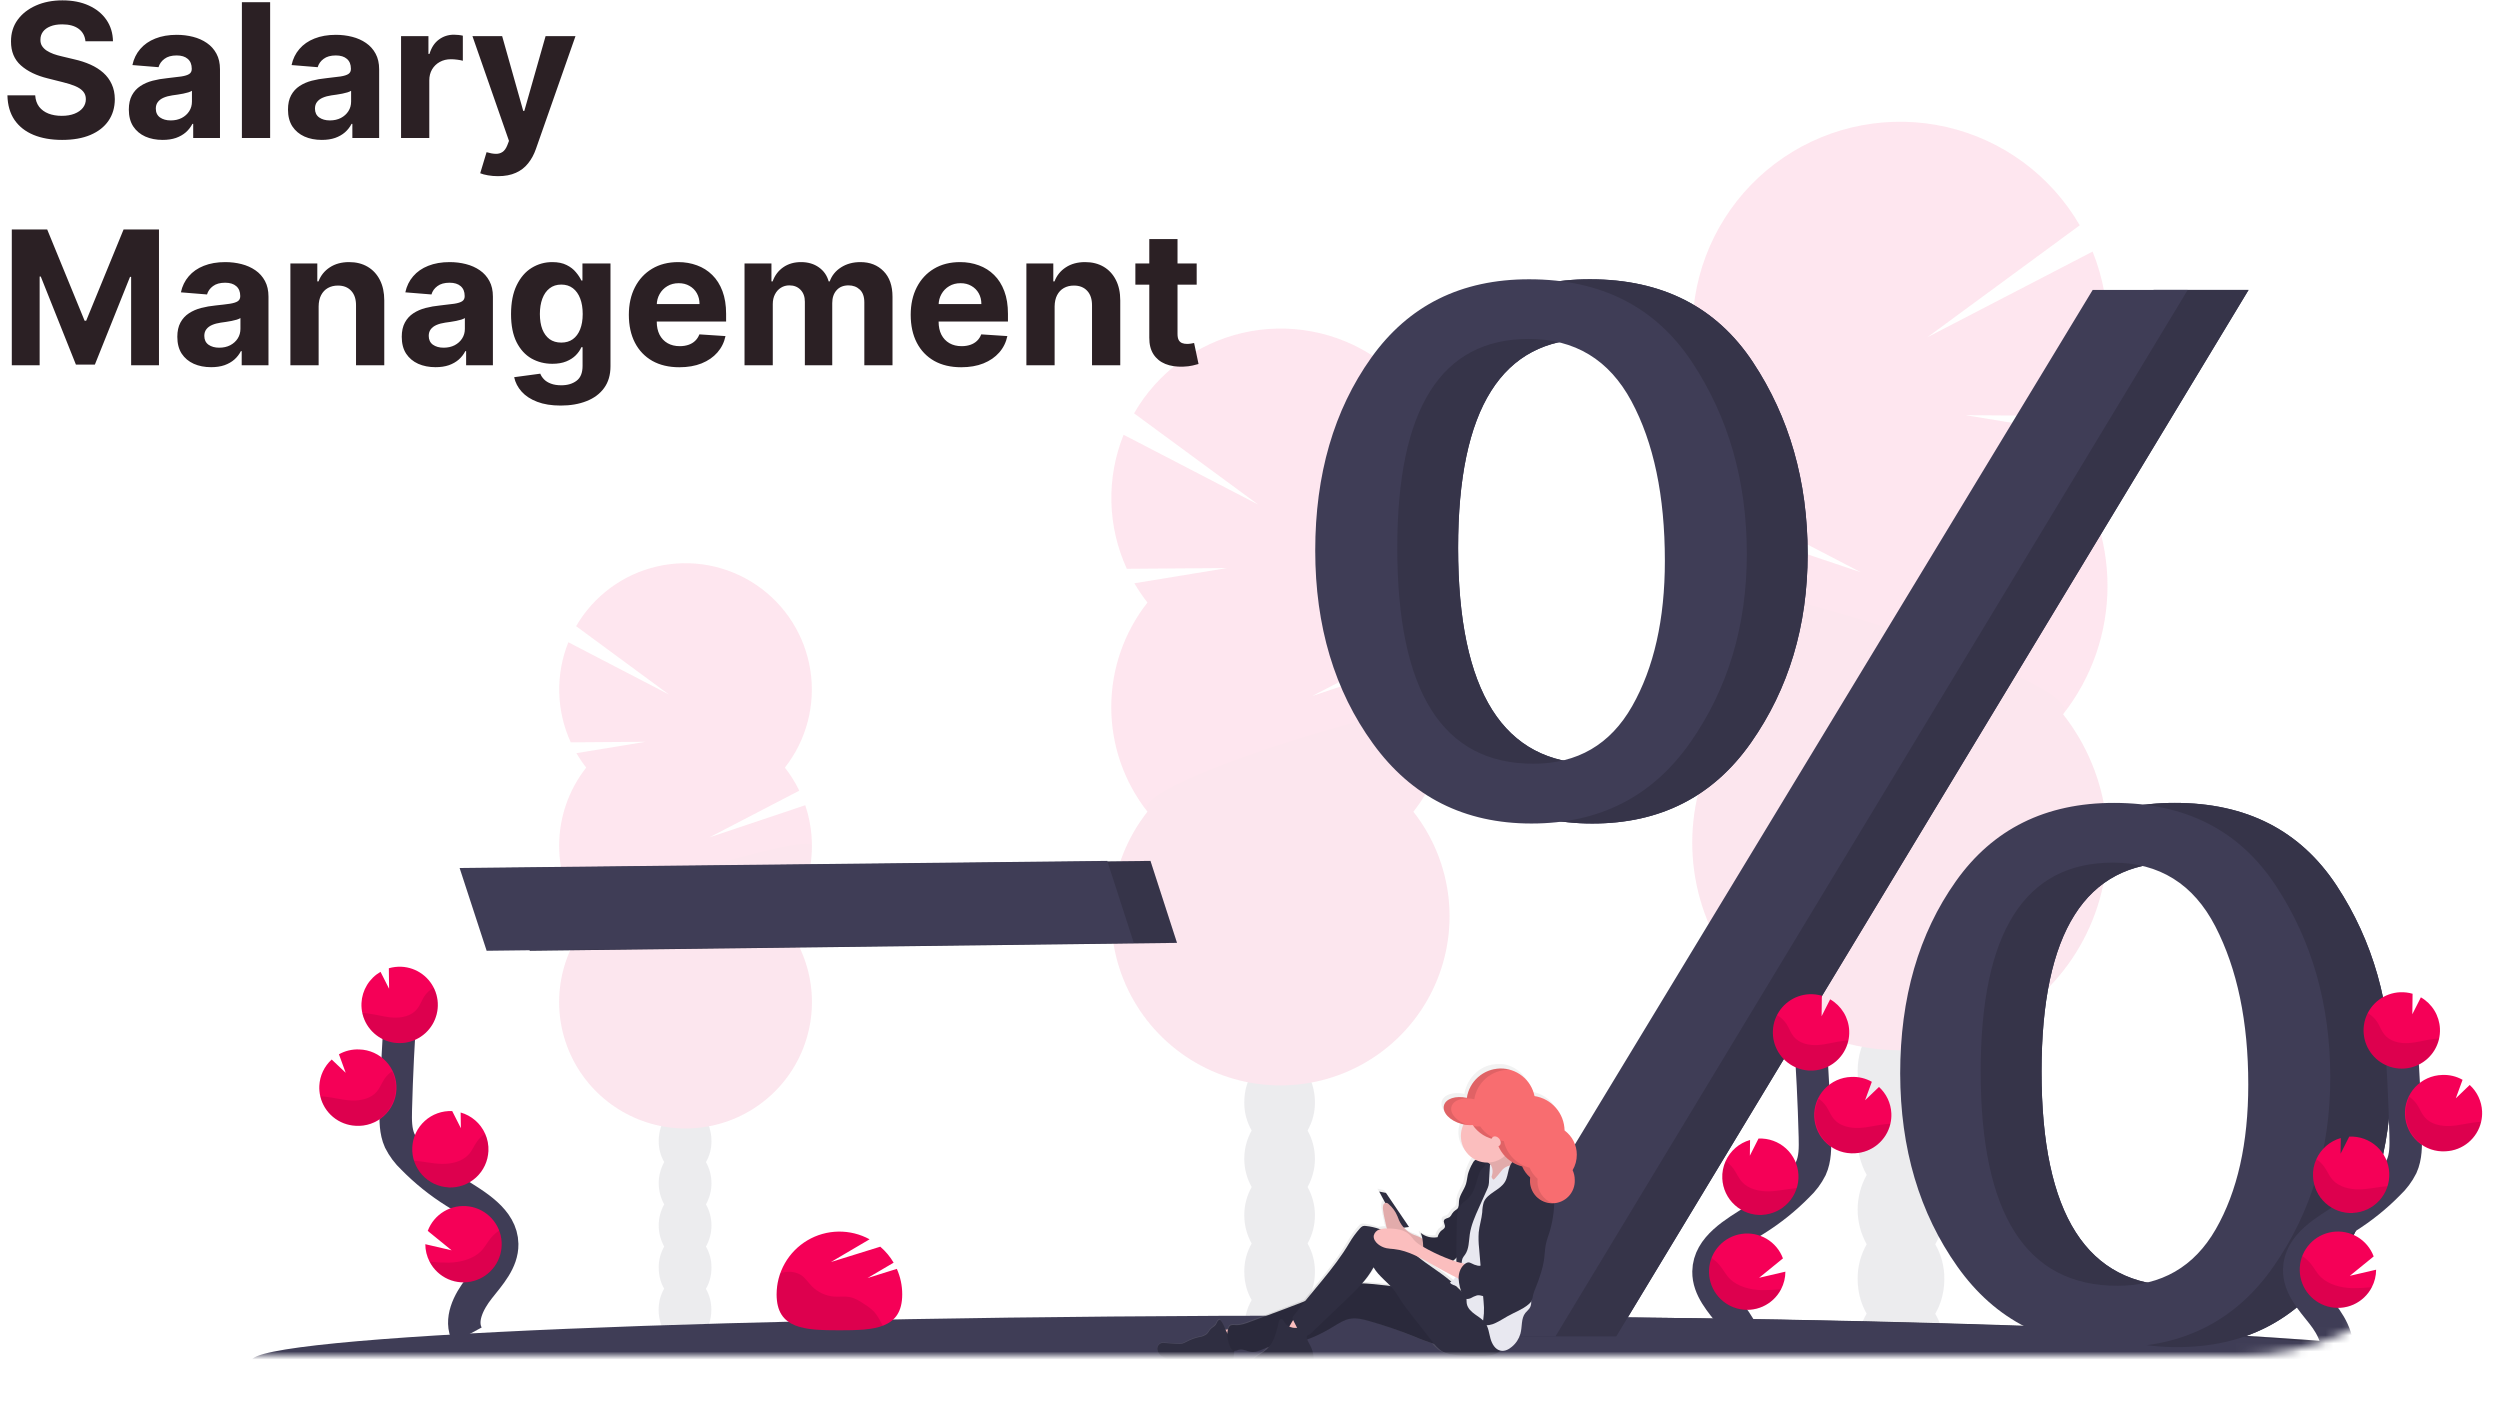 <svg width="308" height="175" viewBox="0 0 308 175" fill="none" xmlns="http://www.w3.org/2000/svg">
<mask id="mask0_0_1" style="mask-type:alpha" maskUnits="userSpaceOnUse" x="-25" y="-64" width="332" height="231">
<rect x="-25" y="-64" width="332" height="231" rx="31" fill="white"/>
</mask>
<g mask="url(#mask0_0_1)">
<g opacity="0.1">
<path d="M234.191 173.107C237.141 173.107 239.532 169.978 239.532 166.117C239.532 162.257 237.141 159.127 234.191 159.127C231.241 159.127 228.85 162.257 228.85 166.117C228.85 169.978 231.241 173.107 234.191 173.107Z" fill="#3F3D56"/>
<path d="M238.417 136.209C239.166 134.91 239.554 133.435 239.542 131.936C239.542 128.068 237.15 124.946 234.2 124.946C231.251 124.946 228.862 128.075 228.862 131.936C228.847 133.434 229.231 134.909 229.976 136.209C229.246 137.514 228.862 138.984 228.862 140.48C228.862 141.976 229.246 143.446 229.976 144.751C229.246 146.057 228.862 147.528 228.862 149.024C228.862 150.52 229.246 151.991 229.976 153.296C229.231 154.596 228.847 156.071 228.862 157.569C228.862 161.437 231.253 164.559 234.2 164.559C237.148 164.559 239.542 161.43 239.542 157.569C239.557 156.071 239.172 154.596 238.427 153.296C239.158 151.991 239.542 150.52 239.542 149.024C239.542 147.528 239.158 146.057 238.427 144.751C239.158 143.446 239.542 141.976 239.542 140.48C239.542 138.984 239.158 137.514 238.427 136.209H238.417Z" fill="#3F3D56"/>
<path d="M234.191 130.388C237.141 130.388 239.532 127.258 239.532 123.397C239.532 119.537 237.141 116.407 234.191 116.407C231.241 116.407 228.85 119.537 228.85 123.397C228.85 127.258 231.241 130.388 234.191 130.388Z" fill="#3F3D56"/>
<path d="M234.191 121.842C237.141 121.842 239.532 118.712 239.532 114.851C239.532 110.991 237.141 107.861 234.191 107.861C231.241 107.861 228.85 110.991 228.85 114.851C228.85 118.712 231.241 121.842 234.191 121.842Z" fill="#3F3D56"/>
<path d="M254.182 56.382C254.911 55.452 255.575 54.474 256.17 53.453L242.146 51.149L257.323 51.263C258.778 48.095 259.571 44.664 259.654 41.179C259.737 37.694 259.109 34.229 257.807 30.996L237.443 41.553L256.225 27.756C254.465 24.718 252.099 22.076 249.273 19.992C246.447 17.908 243.223 16.429 239.801 15.645C236.379 14.862 232.832 14.791 229.381 15.437C225.93 16.084 222.65 17.434 219.743 19.403C216.837 21.372 214.367 23.918 212.487 26.883C210.607 29.848 209.357 33.168 208.816 36.637C208.275 40.106 208.453 43.649 209.34 47.046C210.227 50.443 211.804 53.62 213.973 56.382C212.836 57.827 211.858 59.391 211.057 61.046L229.271 70.509L209.85 63.981C208.484 68.011 208.144 72.317 208.861 76.511C209.579 80.706 211.332 84.654 213.96 88C210.993 91.773 209.147 96.305 208.633 101.078C208.12 105.851 208.96 110.672 211.057 114.99C213.154 119.308 216.424 122.948 220.493 125.495C224.562 128.043 229.265 129.393 234.065 129.393C238.866 129.393 243.569 128.043 247.638 125.495C251.707 122.948 254.977 119.308 257.074 114.99C259.171 110.672 260.011 105.851 259.498 101.078C258.984 96.305 257.138 91.773 254.17 88C257.717 83.492 259.645 77.922 259.645 72.186C259.645 66.45 257.717 60.88 254.17 56.372L254.182 56.382Z" fill="#F50057"/>
<path opacity="0.1" d="M208.498 72.197C208.489 77.934 210.418 83.506 213.972 88.01C211.004 91.783 209.158 96.315 208.645 101.087C208.131 105.86 208.971 110.681 211.069 114.999C213.166 119.317 216.436 122.958 220.505 125.505C224.573 128.052 229.277 129.403 234.077 129.403C238.877 129.403 243.581 128.052 247.65 125.505C251.718 122.958 254.988 119.317 257.086 114.999C259.183 110.681 260.023 105.86 259.509 101.087C258.996 96.315 257.15 91.783 254.182 88.01C257.611 83.657 208.498 69.324 208.498 72.197Z" fill="black"/>
</g>
<g opacity="0.1">
<path d="M84.39 165.63C86.185 165.63 87.64 163.725 87.64 161.375C87.64 159.024 86.185 157.119 84.39 157.119C82.596 157.119 81.141 159.024 81.141 161.375C81.141 163.725 82.596 165.63 84.39 165.63Z" fill="#3F3D56"/>
<path d="M86.975 143.173C87.429 142.381 87.663 141.483 87.654 140.571C87.654 138.221 86.204 136.315 84.402 136.315C82.601 136.315 81.153 138.221 81.153 140.571C81.143 141.483 81.377 142.381 81.83 143.173C81.386 143.967 81.153 144.863 81.153 145.773C81.153 146.683 81.386 147.579 81.83 148.374C81.386 149.168 81.153 150.064 81.153 150.974C81.153 151.884 81.386 152.78 81.83 153.574C81.376 154.365 81.143 155.262 81.153 156.174C81.153 158.526 82.603 160.432 84.402 160.432C86.201 160.432 87.654 158.526 87.654 156.174C87.663 155.262 87.429 154.365 86.975 153.574C87.42 152.78 87.654 151.885 87.654 150.974C87.654 150.063 87.42 149.168 86.975 148.374C87.42 147.579 87.654 146.684 87.654 145.773C87.654 144.862 87.42 143.967 86.975 143.173V143.173Z" fill="#3F3D56"/>
<path d="M84.39 139.623C86.185 139.623 87.64 137.718 87.64 135.368C87.64 133.018 86.185 131.112 84.39 131.112C82.596 131.112 81.141 133.018 81.141 135.368C81.141 137.718 82.596 139.623 84.39 139.623Z" fill="#3F3D56"/>
<path d="M84.39 134.424C86.185 134.424 87.64 132.519 87.64 130.169C87.64 127.818 86.185 125.913 84.39 125.913C82.596 125.913 81.141 127.818 81.141 130.169C81.141 132.519 82.596 134.424 84.39 134.424Z" fill="#3F3D56"/>
<path d="M72.224 94.571C71.78 94.006 71.376 93.411 71.015 92.789L79.557 91.387L70.318 91.457C69.434 89.53 68.951 87.442 68.9 85.322C68.849 83.202 69.23 81.094 70.021 79.126L82.408 85.56L70.978 77.146C72.05 75.298 73.491 73.69 75.211 72.423C76.931 71.156 78.894 70.256 80.976 69.78C83.059 69.303 85.217 69.261 87.317 69.654C89.417 70.048 91.413 70.87 93.182 72.068C94.95 73.266 96.454 74.816 97.598 76.62C98.742 78.424 99.502 80.445 99.832 82.555C100.162 84.666 100.054 86.822 99.515 88.889C98.975 90.957 98.016 92.891 96.698 94.571C97.389 95.45 97.985 96.401 98.472 97.408L87.384 103.172L99.207 99.204C100.038 101.658 100.243 104.28 99.805 106.834C99.367 109.387 98.299 111.791 96.698 113.828C98.504 116.124 99.628 118.883 99.94 121.789C100.253 124.694 99.741 127.629 98.465 130.257C97.188 132.886 95.197 135.102 92.72 136.652C90.244 138.203 87.38 139.025 84.458 139.025C81.536 139.025 78.673 138.203 76.196 136.652C73.719 135.102 71.729 132.886 70.452 130.257C69.175 127.629 68.664 124.694 68.976 121.789C69.289 118.883 70.412 116.124 72.219 113.828C70.06 111.083 68.887 107.692 68.887 104.2C68.887 100.707 70.06 97.317 72.219 94.571H72.224Z" fill="#F50057"/>
<path opacity="0.1" d="M100.029 104.199C100.034 107.692 98.861 111.084 96.698 113.827C98.504 116.124 99.628 118.883 99.94 121.788C100.253 124.694 99.741 127.628 98.464 130.257C97.188 132.885 95.197 135.101 92.72 136.652C90.243 138.202 87.38 139.024 84.458 139.024C81.536 139.024 78.673 138.202 76.196 136.652C73.719 135.101 71.728 132.885 70.452 130.257C69.175 127.628 68.663 124.694 68.976 121.788C69.288 118.883 70.412 116.124 72.219 113.827C70.132 111.189 100.029 102.451 100.029 104.199Z" fill="black"/>
</g>
<g opacity="0.1">
<path d="M157.653 169.336C160.055 169.336 162.002 166.786 162.002 163.641C162.002 160.497 160.055 157.947 157.653 157.947C155.25 157.947 153.303 160.497 153.303 163.641C153.303 166.786 155.25 169.336 157.653 169.336Z" fill="#3F3D56"/>
<path d="M161.093 139.279C161.699 138.22 162.012 137.018 162 135.798C162 132.654 160.065 130.104 157.648 130.104C155.23 130.104 153.295 132.654 153.295 135.798C153.283 137.019 153.596 138.221 154.204 139.279C153.608 140.343 153.295 141.541 153.295 142.76C153.295 143.979 153.608 145.177 154.204 146.241C153.608 147.303 153.295 148.501 153.295 149.72C153.295 150.938 153.608 152.137 154.204 153.199C153.596 154.258 153.283 155.46 153.295 156.681C153.295 159.824 155.244 162.375 157.648 162.375C160.051 162.375 162 159.824 162 156.681C162.012 155.461 161.699 154.259 161.093 153.199C161.688 152.136 162 150.938 162 149.72C162 148.502 161.688 147.304 161.093 146.241C161.688 145.177 162 143.979 162 142.76C162 141.541 161.688 140.343 161.093 139.279V139.279Z" fill="#3F3D56"/>
<path d="M157.653 134.531C160.055 134.531 162.002 131.982 162.002 128.837C162.002 125.692 160.055 123.143 157.653 123.143C155.25 123.143 153.303 125.692 153.303 128.837C153.303 131.982 155.25 134.531 157.653 134.531Z" fill="#3F3D56"/>
<path d="M157.653 127.572C160.055 127.572 162.002 125.023 162.002 121.878C162.002 118.733 160.055 116.184 157.653 116.184C155.25 116.184 153.303 118.733 153.303 121.878C153.303 125.023 155.25 127.572 157.653 127.572Z" fill="#3F3D56"/>
<path d="M141.377 74.244C140.782 73.488 140.241 72.691 139.757 71.86L151.186 69.984L138.826 70.076C137.64 67.495 136.993 64.7 136.924 61.861C136.855 59.022 137.367 56.199 138.427 53.564L155.013 62.167L139.715 50.923C141.145 48.44 143.071 46.277 145.373 44.572C147.676 42.866 150.306 41.653 153.098 41.01C155.891 40.366 158.786 40.306 161.603 40.831C164.42 41.357 167.098 42.459 169.47 44.066C171.842 45.674 173.857 47.754 175.39 50.175C176.922 52.597 177.938 55.309 178.375 58.141C178.811 60.973 178.659 63.865 177.928 66.635C177.197 69.406 175.902 71.996 174.125 74.244C175.05 75.422 175.846 76.697 176.499 78.045L161.663 85.753L177.483 80.434C178.594 83.718 178.869 87.227 178.283 90.644C177.696 94.06 176.267 97.277 174.125 100.002C176.542 103.076 178.046 106.768 178.464 110.656C178.882 114.544 178.198 118.471 176.489 121.988C174.78 125.505 172.117 128.471 168.802 130.546C165.488 132.621 161.656 133.721 157.746 133.721C153.835 133.721 150.004 132.621 146.689 130.546C143.375 128.471 140.711 125.505 139.002 121.988C137.294 118.471 136.61 114.544 137.028 110.656C137.446 106.768 138.949 103.076 141.367 100.002C138.479 96.329 136.908 91.791 136.908 87.118C136.908 82.445 138.479 77.908 141.367 74.234L141.377 74.244Z" fill="#F50057"/>
<path opacity="0.1" d="M178.583 87.129C178.59 91.802 177.019 96.342 174.125 100.011C176.542 103.085 178.046 106.777 178.464 110.665C178.882 114.553 178.198 118.48 176.489 121.997C174.78 125.515 172.117 128.48 168.802 130.555C165.488 132.63 161.656 133.73 157.746 133.73C153.835 133.73 150.004 132.63 146.689 130.555C143.375 128.48 140.711 125.515 139.002 121.997C137.294 118.48 136.61 114.553 137.028 110.665C137.446 106.777 138.949 103.085 141.367 100.011C138.574 96.467 178.583 84.788 178.583 87.129Z" fill="black"/>
</g>
<path d="M307.367 168.822C307.367 170.483 295.224 172.001 275.148 173.174C271.497 173.384 267.585 173.585 263.436 173.774C259.851 173.935 256.093 174.087 252.164 174.231C248.356 174.366 244.403 174.492 240.304 174.608C227.358 174.978 213.047 175.244 197.843 175.377C194.153 175.41 190.414 175.436 186.626 175.454C182.68 175.472 178.689 175.48 174.653 175.478C101.357 175.478 41.941 172.502 41.941 168.829C41.941 165.156 101.357 162.18 174.653 162.18C206.209 162.18 235.187 162.733 257.964 163.652L260.455 163.754H260.469C289.16 164.97 307.367 166.8 307.367 168.822Z" fill="#3F3D56"/>
<path opacity="0.15" d="M307.367 168.822C307.367 170.483 295.224 172.001 275.148 173.174C271.497 173.384 267.585 173.585 263.436 173.774C259.851 173.935 256.093 174.087 252.164 174.231C248.356 174.366 244.403 174.492 240.304 174.608C227.358 174.978 213.047 175.244 197.843 175.377C194.153 175.41 190.414 175.436 186.626 175.454C182.68 175.472 178.689 175.48 174.653 175.478C101.357 175.478 41.941 172.502 41.941 168.829C41.941 165.156 101.357 162.18 174.653 162.18C206.209 162.18 235.187 162.733 257.964 163.652L260.455 163.754H260.469C289.16 164.97 307.367 166.8 307.367 168.822Z" fill="black"/>
<path d="M296.425 167.65C296.425 169.038 284.283 170.31 264.207 171.277C260.558 171.454 256.644 171.621 252.497 171.778C248.91 171.913 245.153 172.041 241.225 172.16C237.417 172.273 233.464 172.378 229.365 172.477C216.417 172.786 202.105 173.009 186.902 173.12C183.215 173.147 179.476 173.168 175.685 173.183C171.739 173.197 167.749 173.204 163.714 173.204C90.418 173.204 31 170.716 31 167.643C31 164.57 90.418 162.082 163.714 162.082C195.268 162.082 224.246 162.544 247.023 163.313L249.513 163.397H249.53C278.231 164.43 296.425 165.951 296.425 167.65Z" fill="#3F3D56"/>
<path d="M65.277 117.136L61.945 106.934L141.736 106.062L145.005 116.161L65.277 117.136Z" fill="#3F3D56"/>
<path opacity="0.15" d="M65.277 117.136L61.945 106.934L141.736 106.062L145.005 116.161L65.277 117.136Z" fill="black"/>
<path d="M59.955 117.136L56.623 106.934L136.414 106.062L139.683 116.161L59.955 117.136Z" fill="#3F3D56"/>
<path d="M196.169 101.458C187.919 101.458 181.417 98.183 176.664 91.634C171.91 85.085 169.533 77.151 169.533 67.832C169.533 58.451 171.832 50.533 176.429 44.079C181.026 37.625 187.511 34.401 195.884 34.407C204.762 34.407 211.452 37.808 215.952 44.608C220.453 51.409 222.704 59.28 222.705 68.222C222.705 77.099 220.376 84.858 215.718 91.501C211.059 98.144 204.543 101.463 196.169 101.458ZM196.411 94.091C201.838 94.091 205.894 91.725 208.58 86.994C211.265 82.263 212.608 76.299 212.608 69.102C212.608 61.09 211.234 54.531 208.486 49.422C205.737 44.314 201.522 41.759 195.84 41.758C185.04 41.758 179.64 50.336 179.64 67.494C179.64 85.227 185.229 94.092 196.406 94.091H196.411ZM199.128 164.643H187.196L265.314 35.72H277.021L199.128 164.643ZM268.237 165.965C259.863 165.965 253.334 162.661 248.652 156.052C243.969 149.443 241.618 141.508 241.599 132.248C241.599 122.929 243.881 115.043 248.446 108.589C253.011 102.134 259.512 98.91 267.949 98.917C276.765 98.917 283.408 102.317 287.877 109.118C292.347 115.919 294.583 123.789 294.585 132.729C294.585 141.548 292.271 149.293 287.643 155.965C283.015 162.637 276.545 165.97 268.232 165.965H268.237ZM268.377 158.409C273.779 158.409 277.813 156.084 280.481 151.434C283.149 146.783 284.483 140.843 284.483 133.614C284.483 125.877 283.133 119.388 280.433 114.147C277.733 108.907 273.526 106.283 267.814 106.275C256.951 106.275 251.519 114.853 251.519 132.011C251.516 149.611 257.134 158.411 268.372 158.409H268.377Z" fill="#3F3D56"/>
<path d="M196.169 101.458C187.919 101.458 181.417 98.183 176.664 91.634C171.91 85.085 169.533 77.151 169.533 67.832C169.533 58.451 171.832 50.533 176.429 44.079C181.026 37.625 187.511 34.401 195.884 34.407C204.762 34.407 211.452 37.808 215.952 44.608C220.453 51.409 222.704 59.28 222.705 68.222C222.705 77.099 220.376 84.858 215.718 91.501C211.059 98.144 204.543 101.463 196.169 101.458ZM196.411 94.091C201.838 94.091 205.894 91.725 208.58 86.994C211.265 82.263 212.608 76.299 212.608 69.102C212.608 61.09 211.234 54.531 208.486 49.422C205.737 44.314 201.522 41.759 195.84 41.758C185.04 41.758 179.64 50.336 179.64 67.494C179.64 85.227 185.229 94.092 196.406 94.091H196.411ZM199.128 164.643H187.196L265.314 35.72H277.021L199.128 164.643ZM268.237 165.965C259.863 165.965 253.334 162.661 248.652 156.052C243.969 149.443 241.618 141.508 241.599 132.248C241.599 122.929 243.881 115.043 248.446 108.589C253.011 102.134 259.512 98.91 267.949 98.917C276.765 98.917 283.408 102.317 287.877 109.118C292.347 115.919 294.583 123.789 294.585 132.729C294.585 141.548 292.271 149.293 287.643 155.965C283.015 162.637 276.545 165.97 268.232 165.965H268.237ZM268.377 158.409C273.779 158.409 277.813 156.084 280.481 151.434C283.149 146.783 284.483 140.843 284.483 133.614C284.483 125.877 283.133 119.388 280.433 114.147C277.733 108.907 273.526 106.283 267.814 106.275C256.951 106.275 251.519 114.853 251.519 132.011C251.516 149.611 257.134 158.411 268.372 158.409H268.377Z" fill="#3F3D56"/>
<path opacity="0.15" d="M196.169 101.458C187.919 101.458 181.417 98.183 176.664 91.634C171.91 85.085 169.533 77.151 169.533 67.832C169.533 58.451 171.832 50.533 176.429 44.079C181.026 37.625 187.511 34.401 195.884 34.407C204.762 34.407 211.452 37.808 215.952 44.608C220.453 51.409 222.704 59.28 222.705 68.222C222.705 77.099 220.376 84.858 215.718 91.501C211.059 98.144 204.543 101.463 196.169 101.458ZM196.411 94.091C201.838 94.091 205.894 91.725 208.58 86.994C211.265 82.263 212.608 76.299 212.608 69.102C212.608 61.09 211.234 54.531 208.486 49.422C205.737 44.314 201.522 41.759 195.84 41.758C185.04 41.758 179.64 50.336 179.64 67.494C179.64 85.227 185.229 94.092 196.406 94.091H196.411ZM199.128 164.643H187.196L265.314 35.72H277.021L199.128 164.643ZM268.237 165.965C259.863 165.965 253.334 162.661 248.652 156.052C243.969 149.443 241.618 141.508 241.599 132.248C241.599 122.929 243.881 115.043 248.446 108.589C253.011 102.134 259.512 98.91 267.949 98.917C276.765 98.917 283.408 102.317 287.877 109.118C292.347 115.919 294.583 123.789 294.585 132.729C294.585 141.548 292.271 149.293 287.643 155.965C283.015 162.637 276.545 165.97 268.232 165.965H268.237ZM268.377 158.409C273.779 158.409 277.813 156.084 280.481 151.434C283.149 146.783 284.483 140.843 284.483 133.614C284.483 125.877 283.133 119.388 280.433 114.147C277.733 108.907 273.526 106.283 267.814 106.275C256.951 106.275 251.519 114.853 251.519 132.011C251.516 149.611 257.134 158.411 268.372 158.409H268.377Z" fill="black"/>
<path d="M188.673 101.458C180.423 101.458 173.921 98.183 169.168 91.634C164.414 85.085 162.037 77.151 162.037 67.832C162.037 58.451 164.336 50.533 168.933 44.079C173.53 37.625 180.015 34.401 188.387 34.407C197.266 34.407 203.955 37.808 208.456 44.608C212.957 51.409 215.208 59.28 215.209 68.222C215.209 77.099 212.88 84.858 208.221 91.501C203.563 98.144 197.047 101.463 188.673 101.458ZM188.915 94.091C194.342 94.091 198.398 91.725 201.084 86.994C203.769 82.263 205.112 76.299 205.112 69.102C205.112 61.09 203.738 54.531 200.99 49.422C198.241 44.314 194.026 41.759 188.344 41.758C177.544 41.758 172.144 50.336 172.144 67.494C172.144 85.227 177.733 94.092 188.91 94.091H188.915ZM191.632 164.643H179.7L257.818 35.72H269.525L191.632 164.643ZM260.741 165.965C252.367 165.965 245.838 162.661 241.156 156.052C236.473 149.443 234.122 141.508 234.103 132.248C234.103 122.929 236.385 115.043 240.95 108.589C245.515 102.134 252.016 98.91 260.453 98.917C269.269 98.917 275.911 102.317 280.381 109.118C284.851 115.919 287.087 123.789 287.089 132.729C287.089 141.548 284.775 149.293 280.147 155.965C275.519 162.637 269.049 165.97 260.736 165.965H260.741ZM260.881 158.409C266.283 158.409 270.317 156.084 272.985 151.434C275.653 146.783 276.987 140.843 276.987 133.614C276.987 125.877 275.637 119.388 272.937 114.147C270.237 108.907 266.029 106.283 260.313 106.275C249.45 106.275 244.019 114.853 244.019 132.011C244.019 149.611 249.638 158.411 260.876 158.409H260.881Z" fill="#3F3D56"/>
<path d="M214.778 167.88C215.774 166.033 214.643 163.77 213.342 162.121C212.041 160.472 210.455 158.76 210.489 156.659C210.537 153.643 213.738 151.861 216.292 150.261C218.191 149.074 219.942 147.667 221.51 146.068C222.166 145.452 222.709 144.725 223.113 143.921C223.642 142.741 223.625 141.399 223.596 140.108C223.485 135.801 223.272 131.5 222.958 127.206" stroke="#3F3D56" stroke-width="4" stroke-miterlimit="10"/>
<path d="M227.823 126.97C227.787 126.182 227.553 125.416 227.143 124.742C226.732 124.069 226.159 123.509 225.476 123.115L224.421 125.2L224.453 122.675C223.95 122.528 223.426 122.466 222.903 122.489C221.973 122.533 221.078 122.851 220.329 123.404C219.58 123.956 219.012 124.719 218.697 125.594C218.381 126.47 218.332 127.419 218.556 128.322C218.78 129.225 219.267 130.042 219.955 130.668C220.643 131.295 221.502 131.703 222.422 131.842C223.342 131.981 224.283 131.843 225.125 131.447C225.967 131.052 226.673 130.415 227.153 129.618C227.634 128.821 227.867 127.899 227.823 126.97V126.97Z" fill="#F50057"/>
<path d="M219.433 158.822C218.939 159.781 218.131 160.541 217.143 160.975C216.155 161.409 215.049 161.49 214.008 161.205C212.968 160.92 212.057 160.285 211.429 159.408C210.8 158.531 210.493 157.465 210.557 156.388C210.622 155.311 211.055 154.289 211.783 153.493C212.512 152.698 213.492 152.177 214.559 152.018C215.626 151.859 216.716 152.072 217.644 152.621C218.573 153.17 219.285 154.021 219.66 155.033L216.72 157.424L219.96 156.67C219.959 157.419 219.778 158.157 219.433 158.822V158.822Z" fill="#F50057"/>
<path d="M217.11 149.679C216.492 149.708 215.876 149.615 215.294 149.405C214.713 149.196 214.178 148.874 213.722 148.458C213.265 148.042 212.894 147.54 212.631 146.981C212.368 146.421 212.218 145.816 212.189 145.198C212.153 144.461 212.292 143.726 212.596 143.054C212.877 142.425 213.292 141.866 213.813 141.415C214.333 140.964 214.946 140.633 215.608 140.445L215.582 142.379L216.648 140.271C217.895 140.212 219.113 140.652 220.036 141.492C220.959 142.332 221.51 143.505 221.568 144.751C221.627 145.998 221.187 147.217 220.347 148.139C219.507 149.062 218.335 149.613 217.088 149.672L217.11 149.679Z" fill="#F50057"/>
<path d="M228.529 142.082C227.905 142.123 227.278 142.04 226.686 141.836C226.094 141.632 225.549 141.313 225.082 140.896C224.615 140.479 224.236 139.973 223.967 139.408C223.698 138.843 223.544 138.23 223.515 137.604C223.486 136.979 223.581 136.354 223.797 135.766C224.012 135.179 224.342 134.64 224.768 134.181C225.194 133.722 225.707 133.353 226.277 133.095C226.848 132.837 227.464 132.695 228.089 132.678C228.969 132.636 229.842 132.843 230.609 133.276L229.777 135.553L231.489 133.911C232.408 134.749 232.956 135.917 233.015 137.159C233.036 137.594 232.995 138.031 232.894 138.455C232.66 139.452 232.107 140.345 231.319 141C230.532 141.654 229.552 142.034 228.529 142.082V142.082Z" fill="#F50057"/>
<path opacity="0.1" d="M227.188 128.222C226.102 128.341 225.048 128.679 223.957 128.747C222.867 128.815 221.67 128.553 220.981 127.705C220.608 127.25 220.425 126.672 220.11 126.174C219.813 125.711 219.406 125.328 218.926 125.06C218.624 125.656 218.452 126.31 218.423 126.978C218.393 127.646 218.506 128.312 218.755 128.933C219.003 129.554 219.381 130.114 219.862 130.578C220.344 131.041 220.92 131.396 221.55 131.62C222.18 131.843 222.85 131.93 223.516 131.874C224.182 131.818 224.829 131.621 225.413 131.296C225.997 130.97 226.505 130.524 226.903 129.987C227.301 129.45 227.58 128.834 227.722 128.181C227.543 128.191 227.366 128.203 227.188 128.222Z" fill="black"/>
<path opacity="0.1" d="M228.534 142.078C227.723 142.115 226.916 141.942 226.192 141.575C225.468 141.209 224.851 140.661 224.401 139.986C223.95 139.311 223.682 138.531 223.622 137.721C223.562 136.912 223.712 136.101 224.058 135.366C224.431 135.619 224.752 135.941 225.004 136.314C225.34 136.819 225.543 137.404 225.937 137.869C226.662 138.732 227.922 139.012 229.056 138.962C230.19 138.911 231.288 138.587 232.419 138.478C232.577 138.464 232.736 138.454 232.903 138.449C232.669 139.447 232.116 140.342 231.327 140.997C230.539 141.652 229.558 142.032 228.534 142.078V142.078Z" fill="black"/>
<path opacity="0.1" d="M217.11 149.679C216.492 149.708 215.876 149.615 215.294 149.405C214.713 149.196 214.178 148.874 213.722 148.458C213.265 148.042 212.894 147.54 212.631 146.98C212.368 146.421 212.218 145.816 212.189 145.198C212.153 144.461 212.292 143.726 212.596 143.054C212.983 143.312 213.32 143.64 213.589 144.021C213.954 144.536 214.184 145.131 214.612 145.607C215.405 146.49 216.74 146.801 217.942 146.772C219.143 146.743 220.229 146.463 221.387 146.374C221.1 147.297 220.535 148.11 219.77 148.701C219.005 149.293 218.076 149.634 217.11 149.679V149.679Z" fill="black"/>
<path opacity="0.1" d="M219.432 158.822C218.884 159.898 217.944 160.722 216.806 161.125C215.668 161.527 214.418 161.476 213.316 160.983C212.214 160.49 211.344 159.592 210.886 158.475C210.427 157.358 210.416 156.108 210.853 154.982C211.241 155.237 211.589 155.548 211.886 155.904C212.333 156.45 212.628 157.069 213.145 157.577C214.113 158.52 215.66 158.909 217.043 158.945C217.841 158.952 218.639 158.911 219.432 158.822V158.822Z" fill="black"/>
<path d="M287.556 167.637C288.552 165.79 287.42 163.526 286.119 161.877C284.818 160.228 283.232 158.517 283.266 156.415C283.315 153.4 286.516 151.618 289.069 150.018C290.968 148.831 292.72 147.424 294.287 145.825C294.943 145.209 295.486 144.482 295.89 143.678C296.42 142.498 296.403 141.156 296.374 139.865C296.262 135.558 296.05 131.257 295.735 126.963" stroke="#3F3D56" stroke-width="4" stroke-miterlimit="10"/>
<path d="M300.601 126.725C300.564 125.938 300.33 125.172 299.92 124.498C299.51 123.824 298.936 123.265 298.253 122.871L297.199 124.956L297.23 122.431C296.727 122.284 296.204 122.221 295.68 122.245C294.751 122.289 293.855 122.607 293.106 123.16C292.357 123.712 291.789 124.474 291.474 125.35C291.158 126.225 291.11 127.175 291.334 128.078C291.558 128.981 292.045 129.798 292.733 130.424C293.421 131.051 294.279 131.459 295.199 131.598C296.12 131.737 297.06 131.599 297.902 131.203C298.745 130.807 299.45 130.171 299.931 129.374C300.411 128.577 300.644 127.655 300.601 126.725V126.725Z" fill="#F50057"/>
<path d="M292.21 158.58C291.717 159.539 290.908 160.299 289.921 160.733C288.933 161.167 287.826 161.248 286.785 160.963C285.745 160.678 284.834 160.043 284.206 159.166C283.578 158.289 283.27 157.223 283.335 156.146C283.399 155.069 283.832 154.047 284.561 153.251C285.289 152.456 286.269 151.935 287.337 151.776C288.404 151.617 289.493 151.83 290.422 152.379C291.35 152.928 292.062 153.779 292.438 154.791L289.498 157.182L292.738 156.428C292.736 157.177 292.556 157.915 292.21 158.58V158.58Z" fill="#F50057"/>
<path d="M289.887 149.439C289.27 149.468 288.653 149.375 288.072 149.165C287.49 148.956 286.956 148.634 286.499 148.218C286.042 147.802 285.671 147.3 285.409 146.74C285.146 146.181 284.996 145.575 284.967 144.958C284.93 144.221 285.069 143.486 285.373 142.814C285.654 142.185 286.069 141.626 286.59 141.175C287.11 140.724 287.723 140.393 288.386 140.205L288.359 142.139L289.425 140.031H289.437C290.055 140.002 290.672 140.095 291.253 140.304C291.834 140.514 292.369 140.836 292.826 141.252C293.282 141.668 293.653 142.17 293.916 142.729C294.179 143.288 294.329 143.894 294.358 144.511C294.387 145.128 294.294 145.745 294.084 146.326C293.875 146.908 293.553 147.442 293.137 147.899C292.721 148.356 292.219 148.726 291.659 148.989C291.1 149.252 290.495 149.402 289.877 149.431L289.887 149.439Z" fill="#F50057"/>
<path d="M301.309 141.838C300.684 141.88 300.057 141.796 299.466 141.593C298.874 141.389 298.328 141.07 297.861 140.653C297.394 140.236 297.015 139.73 296.746 139.165C296.477 138.6 296.323 137.986 296.294 137.361C296.265 136.736 296.361 136.111 296.576 135.523C296.791 134.935 297.121 134.396 297.547 133.938C297.973 133.479 298.486 133.11 299.056 132.852C299.627 132.594 300.243 132.452 300.869 132.435C301.748 132.392 302.621 132.599 303.388 133.032L302.556 135.31L304.268 133.668C305.187 134.506 305.736 135.674 305.794 136.916C305.815 137.351 305.775 137.788 305.673 138.212C305.439 139.209 304.886 140.102 304.099 140.756C303.311 141.411 302.332 141.791 301.309 141.838V141.838Z" fill="#F50057"/>
<path opacity="0.1" d="M299.969 127.981C298.883 128.099 297.829 128.438 296.738 128.506C295.648 128.573 294.451 128.312 293.762 127.464C293.39 127.009 293.206 126.431 292.892 125.933C292.595 125.469 292.188 125.086 291.707 124.818C291.405 125.415 291.233 126.069 291.204 126.737C291.174 127.404 291.287 128.071 291.536 128.692C291.784 129.312 292.162 129.873 292.644 130.336C293.126 130.8 293.701 131.155 294.331 131.378C294.961 131.602 295.631 131.689 296.298 131.633C296.964 131.577 297.61 131.38 298.194 131.055C298.778 130.729 299.286 130.283 299.684 129.746C300.083 129.209 300.362 128.593 300.503 127.94C300.324 127.95 300.148 127.962 299.969 127.981Z" fill="black"/>
<path opacity="0.1" d="M301.309 141.839C300.498 141.876 299.692 141.703 298.968 141.336C298.243 140.97 297.626 140.422 297.176 139.747C296.726 139.072 296.458 138.291 296.398 137.482C296.338 136.672 296.488 135.861 296.834 135.127C297.206 135.38 297.527 135.701 297.779 136.075C298.115 136.58 298.318 137.165 298.712 137.629C299.438 138.493 300.698 138.773 301.832 138.722C302.966 138.672 304.063 138.348 305.195 138.239C305.352 138.224 305.512 138.215 305.678 138.21C305.445 139.208 304.891 140.103 304.103 140.758C303.314 141.413 302.333 141.792 301.309 141.839V141.839Z" fill="black"/>
<path opacity="0.1" d="M289.887 149.437C289.27 149.466 288.653 149.373 288.072 149.163C287.49 148.954 286.956 148.632 286.499 148.216C286.042 147.799 285.671 147.298 285.409 146.738C285.146 146.179 284.996 145.573 284.967 144.956C284.93 144.219 285.069 143.484 285.373 142.812C285.761 143.07 286.098 143.398 286.367 143.779C286.732 144.294 286.961 144.889 287.389 145.365C288.182 146.247 289.517 146.559 290.719 146.53C291.884 146.506 293.006 146.221 294.164 146.131C293.877 147.055 293.313 147.868 292.547 148.459C291.782 149.05 290.853 149.392 289.887 149.437V149.437Z" fill="black"/>
<path opacity="0.1" d="M292.211 158.579C291.664 159.655 290.724 160.479 289.585 160.882C288.447 161.284 287.198 161.233 286.096 160.74C284.994 160.247 284.123 159.349 283.665 158.232C283.206 157.115 283.195 155.864 283.633 154.739C284.02 154.994 284.368 155.305 284.665 155.66C285.112 156.207 285.407 156.826 285.925 157.334C286.892 158.277 288.439 158.666 289.822 158.702C290.62 158.709 291.418 158.668 292.211 158.579V158.579Z" fill="black"/>
<path d="M57.58 164.496C56.584 162.649 57.715 160.386 59.016 158.737C60.317 157.088 61.903 155.376 61.869 153.275C61.821 150.26 58.62 148.478 56.066 146.877C54.167 145.691 52.416 144.283 50.848 142.684C50.192 142.068 49.649 141.342 49.245 140.537C48.716 139.357 48.733 138.015 48.762 136.724C48.873 132.417 49.086 128.116 49.4 123.822" stroke="#3F3D56" stroke-width="4" stroke-miterlimit="10"/>
<path d="M44.534 123.584C44.571 122.796 44.805 122.03 45.215 121.356C45.626 120.683 46.199 120.123 46.882 119.73L47.936 121.814L47.905 119.29C48.408 119.143 48.931 119.08 49.455 119.103C50.384 119.147 51.28 119.465 52.029 120.018C52.778 120.571 53.346 121.333 53.661 122.208C53.977 123.084 54.025 124.033 53.801 124.936C53.577 125.84 53.09 126.656 52.402 127.283C51.714 127.909 50.856 128.318 49.936 128.456C49.016 128.595 48.075 128.458 47.233 128.062C46.391 127.666 45.685 127.029 45.204 126.232C44.724 125.435 44.491 124.513 44.534 123.584V123.584Z" fill="#F50057"/>
<path d="M52.925 155.437C53.419 156.396 54.228 157.157 55.215 157.591C56.203 158.024 57.31 158.106 58.351 157.82C59.391 157.535 60.302 156.901 60.93 156.024C61.558 155.147 61.866 154.08 61.801 153.003C61.737 151.926 61.304 150.904 60.575 150.109C59.847 149.313 58.867 148.792 57.8 148.633C56.732 148.474 55.643 148.687 54.714 149.236C53.786 149.785 53.074 150.637 52.698 151.648L55.638 154.039L52.398 153.285C52.4 154.034 52.581 154.772 52.925 155.437V155.437Z" fill="#F50057"/>
<path d="M55.251 146.293C55.868 146.322 56.485 146.229 57.066 146.02C57.648 145.81 58.182 145.488 58.639 145.072C59.096 144.656 59.467 144.154 59.729 143.595C59.992 143.036 60.142 142.43 60.171 141.813C60.208 141.076 60.069 140.341 59.765 139.668C59.484 139.039 59.069 138.48 58.548 138.029C58.028 137.579 57.415 137.247 56.752 137.059L56.779 138.993L55.713 136.885C54.466 136.827 53.247 137.266 52.325 138.106C51.402 138.946 50.851 140.119 50.792 141.365C50.734 142.612 51.173 143.831 52.013 144.754C52.854 145.676 54.026 146.227 55.273 146.286L55.251 146.293Z" fill="#F50057"/>
<path d="M43.825 138.695C44.449 138.737 45.076 138.653 45.668 138.45C46.26 138.246 46.805 137.927 47.272 137.51C47.739 137.093 48.118 136.587 48.387 136.022C48.656 135.457 48.81 134.843 48.839 134.218C48.868 133.593 48.773 132.968 48.558 132.38C48.343 131.792 48.012 131.253 47.586 130.795C47.16 130.336 46.647 129.967 46.077 129.709C45.507 129.451 44.891 129.309 44.265 129.292C43.389 129.252 42.52 129.459 41.757 129.889L42.589 132.167L40.865 130.532C39.948 131.368 39.4 132.533 39.34 133.772C39.318 134.208 39.359 134.644 39.46 135.068C39.694 136.065 40.247 136.959 41.035 137.613C41.822 138.268 42.802 138.648 43.825 138.695Z" fill="#F50057"/>
<path opacity="0.1" d="M45.169 124.838C46.255 124.957 47.309 125.295 48.399 125.363C49.49 125.431 50.687 125.17 51.376 124.321C51.748 123.866 51.932 123.289 52.246 122.79C52.543 122.327 52.95 121.944 53.431 121.676C53.733 122.272 53.905 122.926 53.934 123.594C53.964 124.262 53.85 124.928 53.602 125.549C53.354 126.17 52.976 126.73 52.494 127.194C52.012 127.657 51.437 128.012 50.807 128.236C50.177 128.459 49.507 128.546 48.84 128.49C48.174 128.435 47.528 128.237 46.944 127.912C46.359 127.587 45.852 127.141 45.453 126.603C45.055 126.066 44.776 125.451 44.635 124.797C44.814 124.807 44.99 124.819 45.169 124.838Z" fill="black"/>
<path opacity="0.1" d="M43.826 138.696C44.637 138.732 45.444 138.559 46.168 138.193C46.892 137.826 47.509 137.279 47.959 136.603C48.41 135.928 48.678 135.148 48.738 134.338C48.798 133.529 48.648 132.718 48.302 131.983C47.929 132.236 47.608 132.558 47.356 132.931C47.02 133.437 46.817 134.022 46.423 134.486C45.698 135.349 44.438 135.63 43.304 135.579C42.17 135.528 41.072 135.204 39.941 135.095C39.783 135.081 39.624 135.071 39.457 135.066C39.691 136.064 40.244 136.959 41.033 137.614C41.821 138.269 42.802 138.649 43.826 138.696V138.696Z" fill="black"/>
<path opacity="0.1" d="M55.25 146.294C55.867 146.323 56.484 146.23 57.066 146.021C57.647 145.811 58.181 145.489 58.638 145.073C59.095 144.657 59.465 144.155 59.728 143.596C59.991 143.036 60.142 142.431 60.17 141.814C60.207 141.077 60.068 140.342 59.764 139.669C59.376 139.927 59.039 140.255 58.77 140.636C58.405 141.151 58.176 141.746 57.748 142.222C56.955 143.105 55.62 143.417 54.418 143.388C53.253 143.364 52.131 143.078 50.973 142.989C51.26 143.912 51.824 144.725 52.59 145.316C53.355 145.908 54.284 146.249 55.25 146.294V146.294Z" fill="black"/>
<path opacity="0.1" d="M52.926 155.436C53.473 156.512 54.413 157.337 55.552 157.739C56.69 158.141 57.94 158.09 59.042 157.597C60.144 157.104 61.014 156.206 61.472 155.089C61.931 153.972 61.942 152.722 61.505 151.597C61.117 151.852 60.769 152.162 60.472 152.518C60.025 153.064 59.73 153.683 59.212 154.191C58.245 155.134 56.698 155.523 55.315 155.56C54.517 155.566 53.719 155.525 52.926 155.436V155.436Z" fill="black"/>
<path d="M193.846 141.836C193.85 141.25 193.717 140.671 193.458 140.145C193.199 139.619 192.82 139.162 192.352 138.809C192.293 136.592 190.712 134.781 188.679 134.5C188.522 133.747 188.169 133.048 187.656 132.474C187.144 131.9 186.489 131.472 185.758 131.231V131.231C185.58 131.175 185.398 131.132 185.214 131.103H185.161L185.066 131.091H184.987H184.907H184.803H184.74H184.568C182.494 131.091 180.767 132.677 180.412 134.768C179.07 134.459 177.839 134.86 177.619 135.709C177.562 135.934 177.575 136.171 177.655 136.388C177.883 137.046 178.623 137.675 179.626 137.987L179.757 138.025C179.822 138.045 179.887 138.059 179.952 138.074H179.996C179.627 138.86 179.575 139.759 179.85 140.583C180.125 141.407 180.706 142.094 181.473 142.501C181.443 142.517 181.414 142.536 181.386 142.557C181.262 142.67 181.164 142.809 181.096 142.963C180.854 143.388 180.665 143.842 180.535 144.314C180.439 144.718 180.422 145.141 180.293 145.54C180.073 146.266 179.508 146.901 179.442 147.673C179.413 148.016 179.469 148.42 179.225 148.654C179.164 148.707 179.099 148.755 179.031 148.797C178.86 148.914 178.715 149.066 178.606 149.242C178.534 149.388 178.439 149.52 178.323 149.634C178.103 149.801 177.74 149.784 177.631 150.04C177.523 150.296 177.803 150.598 177.738 150.879C177.685 151.106 177.435 151.21 177.254 151.363C177.051 151.583 176.91 151.852 176.843 152.144C176.482 152.213 176.11 152.202 175.753 152.112C175.397 152.021 175.065 151.853 174.781 151.619C174.878 151.868 174.949 152.126 174.993 152.39C174.706 152.083 174.232 151.994 173.881 151.834C173.429 151.627 173.025 151.327 172.696 150.954L173.33 150.867L170.525 146.611L169.698 146.442L170.44 147.866C170.38 147.895 170.326 147.938 170.285 147.991C170.243 148.044 170.213 148.105 170.199 148.171C170.159 148.329 170.149 148.493 170.17 148.654C170.209 149.036 170.273 149.415 170.361 149.788L170.576 150.789C170.594 150.883 170.618 150.976 170.646 151.068C170.366 151.057 170.085 151.089 169.814 151.162C169.258 150.956 168.679 150.819 168.09 150.753C167.961 150.73 167.828 150.737 167.701 150.773C167.557 150.839 167.433 150.94 167.338 151.068C166.855 151.627 166.426 152.231 166.057 152.871C164.55 155.492 162.539 157.78 160.655 160.149C159.354 160.679 158.044 161.182 156.731 161.68L153.909 162.756C153.346 162.971 152.761 163.191 152.161 163.152C151.89 163.135 151.561 163.094 151.409 163.324C151.335 163.438 151.277 163.561 151.237 163.691C151.138 163.691 151.039 163.716 150.947 163.72H150.93C150.751 163.276 150.597 162.799 150.253 162.475C150.184 162.486 150.119 162.513 150.063 162.556C150.007 162.598 149.963 162.653 149.934 162.717C149.867 162.843 149.825 162.981 149.748 163.097C149.596 163.319 149.332 163.428 149.144 163.616C148.955 163.805 148.837 164.1 148.633 164.284C148.349 164.491 148.016 164.62 147.666 164.659C147.143 164.782 146.638 164.974 146.165 165.229C145.99 165.336 145.804 165.423 145.609 165.486C145.394 165.527 145.175 165.534 144.958 165.507L143.464 165.398C143.331 165.381 143.196 165.387 143.065 165.415C142.911 165.472 142.78 165.578 142.693 165.716C142.605 165.855 142.566 166.019 142.581 166.182C142.6 166.344 142.651 166.5 142.732 166.642C142.813 166.783 142.922 166.906 143.053 167.004C143.312 167.194 143.599 167.343 143.904 167.446C145.202 167.949 146.541 168.342 147.906 168.619V168.921C148.851 169.398 149.896 169.646 150.955 169.647C151.033 169.653 151.111 169.639 151.182 169.606C151.28 169.532 151.348 169.426 151.373 169.306C151.69 168.358 151.89 167.374 151.97 166.378C152.157 166.366 152.34 166.319 152.509 166.24C153.024 166.1 153.534 166.453 154.064 166.511C154.717 166.581 155.324 166.201 155.94 165.967C156.03 165.933 156.119 165.904 156.209 165.875C156.033 166.102 155.825 166.303 155.592 166.472C155.336 166.656 155.048 166.791 154.797 166.982C154.588 167.173 154.364 167.347 154.127 167.502C153.96 167.58 153.788 167.646 153.612 167.7C153.357 167.793 153.113 167.916 152.886 168.065C152.683 168.185 152.511 168.351 152.384 168.549C152.319 168.642 152.28 168.749 152.269 168.861C152.258 168.973 152.276 169.086 152.321 169.19C152.366 169.293 152.437 169.383 152.526 169.451C152.616 169.519 152.722 169.563 152.833 169.579C153.035 169.615 153.241 169.621 153.445 169.596C154.253 169.535 155.058 169.461 155.863 169.388C156.204 169.365 156.542 169.317 156.876 169.243C157.053 169.199 157.227 169.141 157.403 169.095C157.704 169.016 158.013 168.97 158.324 168.958C158.415 168.95 158.506 168.96 158.593 168.984C158.781 169.045 158.914 169.226 159.105 169.274C159.229 169.286 159.354 169.269 159.47 169.224C160.06 169.096 160.661 169.032 161.265 169.033C161.528 169.018 161.838 168.967 161.961 168.723C162.111 168.421 161.859 168.082 161.76 167.756C161.71 167.548 161.682 167.336 161.678 167.122C161.632 166.596 161.481 166.083 161.233 165.616C161.101 165.398 160.991 165.168 160.902 164.929C162.057 164.49 163.163 163.929 164.2 163.256C164.795 162.886 165.409 162.487 166.081 162.352C166.864 162.195 167.672 162.403 168.443 162.625C170.281 163.157 172.088 163.787 173.857 164.513C174.703 164.859 175.549 165.227 176.415 165.481C176.668 165.822 176.974 166.121 177.322 166.366C177.902 166.74 178.611 166.849 179.292 166.902C180.214 166.987 181.139 167.021 182.063 167.006C182.769 166.994 183.497 166.946 184.128 166.624C184.282 166.545 184.428 166.45 184.561 166.339C185.045 166.426 185.54 166.167 185.92 165.836C186.422 165.409 186.785 164.84 186.96 164.204C187.182 163.331 187.01 162.313 187.547 161.6C187.69 161.409 187.876 161.254 188.016 161.061C188.189 160.802 188.274 160.494 188.258 160.183L188.282 160.147C188.404 159.866 188.485 159.57 188.524 159.267C188.588 159.03 188.668 158.798 188.766 158.573C189.038 157.898 189.276 157.21 189.477 156.51C189.616 156.046 189.726 155.574 189.805 155.096C189.863 154.714 189.897 154.329 189.929 153.945C189.968 153.343 190.085 152.749 190.277 152.177C190.754 150.813 191.024 149.385 191.077 147.941C191.077 147.912 191.077 147.886 191.077 147.857C191.779 147.78 192.427 147.444 192.895 146.914C193.362 146.385 193.615 145.7 193.604 144.994C193.605 144.568 193.516 144.147 193.343 143.758C193.676 143.173 193.85 142.51 193.846 141.836V141.836ZM180.173 158.449C180.214 158.597 180.262 158.744 180.31 158.892C180.088 158.672 179.868 158.445 179.643 158.227C179.732 158.254 179.822 158.283 179.909 158.314C180.002 158.351 180.091 158.396 180.175 158.449H180.173ZM179.089 157.724C177.769 156.578 176.241 155.688 174.889 154.581C175.615 154.946 176.34 155.369 177.066 155.775C177.91 156.259 178.765 156.721 179.629 157.163C179.487 157.378 179.306 157.565 179.097 157.714L179.089 157.724ZM179.653 154.837L179.716 154.772C179.716 154.934 179.716 155.086 179.716 155.224C179.597 155.185 179.474 155.147 179.36 155.103C179.465 155.018 179.563 154.926 179.655 154.827L179.653 154.837ZM168.03 157.942C168.573 157.327 169.046 156.653 169.439 155.932C169.962 156.849 170.813 157.509 171.538 158.275C170.373 158.111 169.205 157.983 168.032 157.932L168.03 157.942Z" fill="url(#paint0_linear_0_1)"/>
<path d="M169.916 146.797L170.75 146.966L173.591 151.164L172.336 151.333L169.916 146.797Z" fill="#2F2E41"/>
<path d="M149.717 163.832C149.942 164.576 150.219 165.304 150.546 166.009C151.487 165.812 152.414 165.547 153.317 165.218C153.142 164.946 152.95 164.685 152.742 164.437C152.519 164.19 152.254 163.986 151.958 163.835C151.67 163.709 151.315 163.803 151.008 163.82C150.578 163.836 150.147 163.84 149.717 163.832Z" fill="#FBBEBE"/>
<path d="M151.962 164.955C151.493 164.807 151.205 164.333 151.014 163.876C150.823 163.419 150.668 162.921 150.306 162.585C150.237 162.596 150.171 162.624 150.116 162.666C150.06 162.708 150.016 162.763 149.987 162.827C149.916 162.948 149.875 163.085 149.796 163.202C149.646 163.419 149.38 163.526 149.189 163.712C148.998 163.898 148.879 164.181 148.674 164.367C148.389 164.572 148.055 164.7 147.706 164.739C147.179 164.859 146.67 165.047 146.193 165.3C146.016 165.403 145.828 165.484 145.632 165.542C145.416 165.583 145.195 165.591 144.977 165.564L143.47 165.455C143.336 165.438 143.201 165.445 143.069 165.474C142.915 165.528 142.784 165.631 142.697 165.768C142.609 165.905 142.57 166.067 142.585 166.229C142.605 166.39 142.659 166.545 142.742 166.685C142.825 166.824 142.937 166.945 143.069 167.039C143.331 167.226 143.619 167.373 143.925 167.474C145.237 167.967 146.588 168.353 147.963 168.627V168.925C148.918 169.398 149.97 169.646 151.036 169.65C151.119 169.657 151.202 169.643 151.278 169.609C151.376 169.537 151.444 169.432 151.471 169.314C151.833 168.258 152.043 167.155 152.097 166.04C152.125 165.758 152.104 165.473 152.035 165.199C151.952 164.928 152.233 165.042 151.972 164.935" fill="#2F2E41"/>
<path d="M180.839 159.277C176.373 159.548 171.963 158.238 167.49 158.097C166.935 158.064 166.378 158.099 165.831 158.204C165.262 158.356 164.71 158.57 164.187 158.842C161.791 159.957 159.31 160.88 156.832 161.804L153.988 162.863C153.418 163.073 152.83 163.289 152.223 163.252C151.953 163.235 151.621 163.194 151.467 163.422C151.005 164.106 151.225 165.114 151.529 165.883C151.629 166.125 151.795 166.403 152.061 166.432C152.249 166.419 152.434 166.372 152.605 166.294C153.123 166.156 153.64 166.504 154.172 166.56C154.832 166.63 155.444 166.255 156.065 166.026C157.095 165.646 158.222 165.658 159.305 165.477C161.124 165.174 162.807 164.331 164.383 163.368C164.983 163.003 165.592 162.612 166.279 162.479C167.069 162.324 167.884 162.527 168.66 162.747C170.511 163.271 172.332 163.891 174.117 164.606C175.047 165.01 175.999 165.357 176.971 165.646C179.087 166.203 181.326 166.073 183.364 165.274C184.089 164.991 184.853 164.493 184.894 163.721C184.918 163.281 184.577 162.894 184.35 162.512C184.203 162.271 184.057 162.029 183.898 161.799C183.129 160.677 182.196 159.195 180.839 159.277Z" fill="#2F2E41"/>
<path opacity="0.1" d="M180.839 159.277C176.373 159.548 171.963 158.238 167.49 158.097C166.935 158.064 166.378 158.099 165.831 158.204C165.262 158.356 164.71 158.57 164.187 158.842C161.791 159.957 159.31 160.88 156.832 161.804L153.988 162.863C153.418 163.073 152.83 163.289 152.223 163.252C151.953 163.235 151.621 163.194 151.467 163.422C151.005 164.106 151.225 165.114 151.529 165.883C151.629 166.125 151.795 166.403 152.061 166.432C152.249 166.419 152.434 166.372 152.605 166.294C153.123 166.156 153.64 166.504 154.172 166.56C154.832 166.63 155.444 166.255 156.065 166.026C157.095 165.646 158.222 165.658 159.305 165.477C161.124 165.174 162.807 164.331 164.383 163.368C164.983 163.003 165.592 162.612 166.279 162.479C167.069 162.324 167.884 162.527 168.66 162.747C170.511 163.271 172.332 163.891 174.117 164.606C175.047 165.01 175.999 165.357 176.971 165.646C179.087 166.203 181.326 166.073 183.364 165.274C184.089 164.991 184.853 164.493 184.894 163.721C184.918 163.281 184.577 162.894 184.35 162.512C184.203 162.271 184.057 162.029 183.898 161.799C183.129 160.677 182.196 159.195 180.839 159.277Z" fill="black"/>
<path d="M158.285 164.049C158.985 164.286 159.689 164.505 160.398 164.707C160.797 164.052 161.542 163.597 161.711 162.85C161.721 162.818 161.721 162.783 161.711 162.751C161.693 162.719 161.665 162.694 161.632 162.678C161.122 162.397 160.556 162.232 159.975 162.195C159.516 162.166 159.308 162.644 159.1 162.98C159.027 163.116 158.471 164.112 158.285 164.049Z" fill="#FBBEBE"/>
<path d="M159.269 163.571C159.06 163.536 158.861 163.458 158.684 163.342C158.507 163.226 158.356 163.074 158.241 162.896C158.142 162.724 158.038 162.492 157.84 162.504C157.642 162.516 157.574 162.734 157.533 162.915C157.399 163.593 157.205 164.257 156.955 164.901C156.702 165.546 156.274 166.108 155.719 166.523C155.461 166.702 155.173 166.837 154.919 167.026C154.707 167.215 154.481 167.386 154.242 167.538C154.074 167.615 153.9 167.68 153.722 167.732C153.462 167.823 153.212 167.944 152.98 168.092C152.776 168.212 152.603 168.377 152.474 168.576C152.413 168.676 152.376 168.791 152.369 168.909C152.361 169.027 152.382 169.145 152.431 169.253C152.483 169.34 152.553 169.416 152.636 169.475C152.72 169.533 152.814 169.574 152.915 169.594C153.118 169.628 153.326 169.632 153.531 169.608C154.346 169.548 155.158 169.475 155.971 169.403C156.315 169.381 156.657 169.334 156.994 169.262C157.172 169.219 157.347 169.161 157.523 169.115C157.828 169.037 158.14 168.992 158.454 168.98C158.545 168.973 158.637 168.982 158.725 169.006C158.913 169.067 159.046 169.248 159.24 169.291C159.364 169.304 159.49 169.288 159.607 169.243C160.202 169.117 160.808 169.054 161.416 169.054C161.682 169.04 161.996 168.989 162.117 168.75C162.269 168.452 162.018 168.119 161.916 167.8C161.866 167.595 161.838 167.386 161.832 167.176C161.786 166.656 161.634 166.152 161.384 165.694C161.177 165.312 160.901 164.891 161.039 164.485C161.113 164.358 161.16 164.217 161.177 164.071C161.143 163.416 159.636 163.658 159.269 163.571Z" fill="#2F2E41"/>
<path d="M174.144 152.115C173.353 151.766 172.719 151.137 172.364 150.348C172.292 150.179 172.229 150.002 172.159 149.83C171.924 149.263 171.559 148.758 171.095 148.356C171.045 148.301 170.984 148.258 170.916 148.229C170.848 148.2 170.775 148.186 170.701 148.189C170.63 148.21 170.565 148.25 170.514 148.304C170.463 148.359 170.427 148.426 170.411 148.498C170.369 148.656 170.359 148.82 170.379 148.982C170.421 149.357 170.485 149.729 170.573 150.096L170.79 151.083C170.818 151.235 170.863 151.382 170.926 151.523C171.019 151.689 171.142 151.835 171.289 151.956C171.487 152.14 171.687 152.316 171.891 152.488C172.003 152.589 172.125 152.678 172.256 152.754C172.47 152.855 172.7 152.922 172.935 152.952C173.822 153.116 174.724 153.353 175.471 153.919C175.471 153.919 175.471 153.259 175.455 153.194C175.446 153.003 175.38 152.818 175.266 152.664C174.985 152.362 174.502 152.273 174.144 152.115Z" fill="#FBBEBE"/>
<path opacity="0.1" d="M174.144 152.115C173.353 151.766 172.719 151.137 172.364 150.348C172.292 150.179 172.229 150.002 172.159 149.83C171.924 149.263 171.559 148.758 171.095 148.356C171.045 148.301 170.984 148.258 170.916 148.229C170.848 148.2 170.775 148.186 170.701 148.189C170.63 148.21 170.565 148.25 170.514 148.304C170.463 148.359 170.427 148.426 170.411 148.498C170.369 148.656 170.359 148.82 170.379 148.982C170.421 149.357 170.485 149.729 170.573 150.096L170.79 151.083C170.818 151.235 170.863 151.382 170.926 151.523C171.019 151.689 171.142 151.835 171.289 151.956C171.487 152.14 171.687 152.316 171.891 152.488C172.003 152.589 172.125 152.678 172.256 152.754C172.47 152.855 172.7 152.922 172.935 152.952C173.822 153.116 174.724 153.353 175.471 153.919C175.471 153.919 175.471 153.259 175.455 153.194C175.446 153.003 175.38 152.818 175.266 152.664C174.985 152.362 174.502 152.273 174.144 152.115Z" fill="black"/>
<path d="M183.234 144.571C183.834 144.571 184.32 144.081 184.32 143.478C184.32 142.874 183.834 142.385 183.234 142.385C182.634 142.385 182.148 142.874 182.148 143.478C182.148 144.081 182.634 144.571 183.234 144.571Z" fill="#2F2E41"/>
<path d="M182.564 142.816C182.273 142.75 181.967 142.794 181.706 142.94C181.58 143.051 181.48 143.188 181.413 143.341C181.169 143.759 180.979 144.205 180.847 144.671C180.751 145.07 180.734 145.486 180.606 145.88C180.383 146.605 179.812 147.222 179.747 147.979C179.718 148.317 179.774 148.716 179.527 148.946C179.466 148.997 179.4 149.043 179.331 149.084C179.16 149.199 179.014 149.349 178.903 149.524C178.829 149.681 178.727 149.823 178.601 149.942C178.379 150.106 178.014 150.089 177.905 150.343C177.796 150.597 178.076 150.892 178.011 151.168C177.958 151.393 177.706 151.497 177.528 151.651C177.324 151.867 177.181 152.133 177.114 152.423C176.751 152.491 176.377 152.48 176.019 152.39C175.66 152.301 175.325 152.134 175.037 151.903C175.339 152.65 175.347 153.474 175.359 154.28C175.394 154.537 175.325 154.798 175.168 155.005C176.033 155.024 176.875 155.247 177.719 155.447C178.079 155.568 178.47 155.568 178.831 155.447C179.024 155.344 179.196 155.206 179.341 155.041C179.8 154.575 180.282 154.074 180.393 153.424C180.422 153.058 180.429 152.69 180.412 152.324C180.456 151.871 180.55 151.424 180.69 150.991C180.933 150.093 181.095 149.174 181.174 148.247C181.225 147.674 181.718 147.215 181.979 146.702C182.462 145.735 182.97 144.731 183.009 143.648C183.043 143.295 182.922 142.862 182.564 142.816Z" fill="#2F2E41"/>
<path opacity="0.1" d="M182.564 142.816C182.273 142.75 181.967 142.794 181.706 142.94C181.58 143.051 181.48 143.188 181.413 143.341C181.169 143.759 180.979 144.205 180.847 144.671C180.751 145.07 180.734 145.486 180.606 145.88C180.383 146.605 179.812 147.222 179.747 147.979C179.718 148.317 179.774 148.716 179.527 148.946C179.466 148.997 179.4 149.043 179.331 149.084C179.16 149.199 179.014 149.349 178.903 149.524C178.829 149.681 178.727 149.823 178.601 149.942C178.379 150.106 178.014 150.089 177.905 150.343C177.796 150.597 178.076 150.892 178.011 151.168C177.958 151.393 177.706 151.497 177.528 151.651C177.324 151.867 177.181 152.133 177.114 152.423C176.751 152.491 176.377 152.48 176.019 152.39C175.66 152.301 175.325 152.134 175.037 151.903C175.339 152.65 175.347 153.474 175.359 154.28C175.394 154.537 175.325 154.798 175.168 155.005C176.033 155.024 176.875 155.247 177.719 155.447C178.079 155.568 178.47 155.568 178.831 155.447C179.024 155.344 179.196 155.206 179.341 155.041C179.8 154.575 180.282 154.074 180.393 153.424C180.422 153.058 180.429 152.69 180.412 152.324C180.456 151.871 180.55 151.424 180.69 150.991C180.933 150.093 181.095 149.174 181.174 148.247C181.225 147.674 181.718 147.215 181.979 146.702C182.462 145.735 182.97 144.731 183.009 143.648C183.043 143.295 182.922 142.862 182.564 142.816Z" fill="black"/>
<path d="M181.55 160.216C180.619 159.773 179.94 158.949 179.188 158.243C177.752 156.893 175.996 155.941 174.488 154.676C173.489 153.84 172.594 152.865 171.494 152.164C170.527 151.547 169.429 151.162 168.288 151.04C168.158 151.017 168.024 151.023 167.896 151.059C167.752 151.124 167.627 151.223 167.531 151.349C167.044 151.898 166.611 152.494 166.238 153.126C164.325 156.371 161.61 159.101 159.359 162.121C159.286 162.192 159.244 162.288 159.239 162.389C159.234 162.49 159.267 162.59 159.332 162.667L159.789 163.564C160.045 164.065 160.456 164.65 160.998 164.551C161.247 164.479 161.469 164.337 161.639 164.142L163.694 162.176L165.848 160.116C167.111 158.907 168.394 157.674 169.219 156.132C169.862 157.246 171.003 157.977 171.787 158.999C172.084 159.386 172.326 159.814 172.592 160.225C173.02 160.885 173.503 161.504 173.987 162.121L176.461 165.276C176.773 165.726 177.159 166.118 177.604 166.437C178.189 166.807 178.903 166.906 179.592 166.966C180.52 167.051 181.452 167.085 182.384 167.068C183.095 167.056 183.835 167.01 184.464 166.693C185.092 166.376 185.627 165.726 185.593 165.018C185.554 164.646 185.433 164.288 185.238 163.971C184.365 162.351 183.209 160.997 181.55 160.216Z" fill="#2F2E41"/>
<path d="M183.904 145.075C184.365 145.075 184.739 144.699 184.739 144.236C184.739 143.772 184.365 143.396 183.904 143.396C183.444 143.396 183.07 143.772 183.07 144.236C183.07 144.699 183.444 145.075 183.904 145.075Z" fill="#E8E8F0"/>
<path d="M183.72 143.602C183.908 143.978 183.941 144.412 183.812 144.811C183.683 145.204 183.502 145.578 183.275 145.924C183.079 146.28 182.845 146.614 182.576 146.92C183.865 146.983 185.115 146.477 186.251 145.863C187.168 145.38 188.082 144.763 188.57 143.842C188.425 143.876 188.274 143.88 188.127 143.853C187.98 143.826 187.84 143.769 187.717 143.685C187.471 143.513 187.25 143.308 187.061 143.075L186.416 142.35C186.263 142.191 186.129 142.015 186.017 141.825C185.876 141.568 185.816 141.274 185.845 140.981C185.588 141.251 185.301 141.489 184.989 141.692C184.527 141.995 184.022 142.212 183.555 142.51C183.391 142.616 183.026 142.788 183.12 142.993C183.214 143.199 183.589 143.37 183.72 143.602Z" fill="#FBBEBE"/>
<path opacity="0.1" d="M183.72 143.602C183.908 143.978 183.941 144.412 183.812 144.811C183.683 145.204 183.502 145.578 183.275 145.924C183.079 146.28 182.845 146.614 182.576 146.92C183.865 146.983 185.115 146.477 186.251 145.863C187.168 145.38 188.082 144.763 188.57 143.842C188.425 143.876 188.274 143.88 188.127 143.853C187.98 143.826 187.84 143.769 187.717 143.685C187.471 143.513 187.25 143.308 187.061 143.075L186.416 142.35C186.263 142.191 186.129 142.015 186.017 141.825C185.876 141.568 185.816 141.274 185.845 140.981C185.588 141.251 185.301 141.489 184.989 141.692C184.527 141.995 184.022 142.212 183.555 142.51C183.391 142.616 183.026 142.788 183.12 142.993C183.214 143.199 183.589 143.37 183.72 143.602Z" fill="black"/>
<path d="M183.735 143.731C183.604 143.916 183.534 144.136 183.534 144.361C183.534 144.587 183.604 144.807 183.735 144.991C183.771 145.037 183.909 145.325 183.976 145.327C184.033 145.322 184.086 145.295 184.124 145.252C184.416 144.947 184.689 144.624 184.941 144.285C185.196 143.942 185.564 143.7 185.981 143.603C186.486 143.523 186.972 143.792 187.415 144.048C187.605 144.143 187.77 144.28 187.898 144.449C187.991 144.618 188.047 144.804 188.06 144.996C188.187 146.149 188.236 147.309 188.205 148.468C188.229 149.304 188.174 150.14 188.041 150.966C187.959 151.391 187.835 151.807 187.777 152.238C187.735 152.616 187.718 152.998 187.727 153.379V154.975C187.716 155.267 187.737 155.56 187.789 155.847C187.889 156.191 188.006 156.529 188.14 156.861C188.258 157.255 188.339 157.66 188.382 158.069L188.599 159.721C188.67 160.243 188.72 160.811 188.404 161.23C188.263 161.421 188.075 161.571 187.92 161.759C187.376 162.451 187.557 163.454 187.315 164.313C187.137 164.942 186.771 165.503 186.266 165.92C185.882 166.247 185.384 166.506 184.886 166.404C184.216 166.278 183.812 165.58 183.628 164.919C183.444 164.259 183.386 163.539 182.983 162.985C182.659 162.528 182.158 162.243 181.706 161.916C181.254 161.59 180.809 161.172 180.71 160.62C180.666 160.379 180.693 160.137 180.669 159.895C180.633 159.587 180.515 159.294 180.327 159.047C180.139 158.801 179.888 158.609 179.6 158.493C179.257 158.36 178.831 158.311 178.633 158.009C179.125 157.7 179.484 157.218 179.639 156.657C179.789 156.105 179.87 155.537 179.88 154.965L179.996 153.045C180.047 152.187 180.071 151.336 180.449 150.564C180.618 150.221 180.828 149.897 181.002 149.556C181.236 149.078 181.434 148.583 181.597 148.076C181.87 147.29 182.146 146.502 182.39 145.707C182.488 145.321 182.634 144.95 182.825 144.602C183.05 144.239 183.348 143.804 183.735 143.731Z" fill="#E8E8F0"/>
<path d="M179.474 156.203L179.982 156.22L180.09 155.453C180.105 155.3 180.141 155.15 180.197 155.006C180.281 154.855 180.379 154.712 180.489 154.578C180.99 153.872 180.954 152.934 181.077 152.076C181.241 150.932 181.72 149.858 182.194 148.804L183.18 146.606C183.268 146.426 183.339 146.237 183.391 146.043C183.434 145.829 183.454 145.611 183.451 145.393C183.451 145.054 183.562 143.818 183.57 143.478C183.57 143.352 183.294 143.422 183.236 143.311C183.113 143.069 182.944 143.727 182.711 143.872C182.493 144.039 182.333 144.272 182.257 144.537C182.044 145.09 181.913 145.673 181.715 146.229C181.541 146.799 181.224 147.314 180.794 147.726C180.593 147.905 180.359 148.045 180.168 148.234C179.554 148.84 179.496 149.798 179.474 150.651C179.459 151.181 179.36 156.203 179.474 156.203Z" fill="#2F2E41"/>
<path d="M186.789 142.814C186.305 143.007 186.025 143.539 185.887 144.057C185.749 144.574 185.691 145.121 185.425 145.58C184.806 146.658 183.227 146.973 182.79 148.138C182.678 148.532 182.619 148.938 182.613 149.347C182.536 150.181 182.26 150.989 182.178 151.823C182.135 152.472 182.151 153.123 182.224 153.769L182.777 160.353C182.885 161.323 182.828 162.304 182.611 163.255C183.178 163.337 183.758 163.241 184.269 162.982C184.789 162.74 185.263 162.421 185.761 162.145C186.62 161.661 187.567 161.335 188.317 160.694C188.453 160.588 188.57 160.46 188.663 160.315C188.783 160.038 188.864 159.746 188.904 159.447C188.968 159.214 189.049 158.986 189.146 158.765C189.424 158.101 189.666 157.423 189.872 156.734C190.012 156.276 190.123 155.81 190.203 155.339C190.263 154.964 190.295 154.584 190.329 154.207C190.367 153.614 190.485 153.028 190.679 152.466C191.159 151.125 191.43 149.719 191.484 148.295C191.501 148.09 191.487 147.883 191.443 147.681C191.36 147.437 191.248 147.203 191.11 146.985C190.88 146.552 190.742 146.076 190.524 145.638C190.041 144.647 189.173 143.895 188.266 143.264C187.802 142.957 187.292 142.623 186.789 142.814Z" fill="#2F2E41"/>
<path d="M175.245 153.558C174.852 153.352 174.497 153.083 174.193 152.76C174.055 152.598 173.951 152.417 173.801 152.257C173.446 151.878 172.985 151.616 172.479 151.503C171.976 151.392 171.461 151.342 170.946 151.355C170.602 151.331 170.256 151.373 169.928 151.478C169.763 151.532 169.614 151.627 169.496 151.754C169.378 151.881 169.293 152.036 169.251 152.204C169.176 152.615 169.444 153.014 169.766 153.275C170.065 153.519 170.417 153.691 170.794 153.775C171.101 153.829 171.411 153.865 171.722 153.884C173.55 154.075 175.182 155.069 176.783 155.976C178.19 156.77 179.625 157.514 181.087 158.207C181.145 157.77 181.169 157.329 181.159 156.887C181.159 156.558 181.135 156.055 180.823 155.862C180.46 155.635 179.856 155.584 179.455 155.449C178.512 155.141 177.592 154.77 176.701 154.336C176.195 154.092 175.712 153.833 175.245 153.558Z" fill="#FBBEBE"/>
<path d="M183.235 143.231C185.034 143.231 186.492 141.764 186.492 139.955C186.492 138.146 185.034 136.679 183.235 136.679C181.437 136.679 179.979 138.146 179.979 139.955C179.979 141.764 181.437 143.231 183.235 143.231Z" fill="#FBBEBE"/>
<path d="M187.719 146.528C187.46 146.892 187.248 147.288 187.088 147.705C186.685 148.535 186.054 149.246 185.739 150.123C185.406 151.035 185.418 152.12 184.772 152.839C184.642 152.947 184.544 153.089 184.489 153.25C184.485 153.349 184.474 153.449 184.455 153.547C184.363 153.808 183.935 153.82 183.856 154.086C183.834 154.164 183.856 154.248 183.817 154.328C183.752 154.5 183.527 154.524 183.374 154.628C183.058 154.843 183.133 155.341 182.891 155.651C182.793 155.765 182.666 155.852 182.523 155.902C182.38 155.953 182.227 155.964 182.079 155.936C181.782 155.873 181.497 155.767 181.232 155.619C181.139 155.567 181.036 155.535 180.93 155.525C180.804 155.527 180.681 155.569 180.579 155.643C179.977 156.025 179.694 156.785 179.699 157.5C179.742 158.216 179.911 158.918 180.2 159.575C180.234 159.688 180.291 159.794 180.367 159.884C180.565 160.095 180.913 160.061 181.179 159.942C181.428 159.795 181.694 159.676 181.97 159.589C182.473 159.497 182.966 159.846 183.476 159.817C183.849 159.76 184.201 159.605 184.494 159.367C185.012 159.052 185.476 158.656 185.867 158.194C186.09 157.902 186.254 157.568 186.45 157.256C186.7 156.873 186.975 156.506 187.272 156.158L189.151 153.859C189.339 153.641 189.508 153.407 189.656 153.16C189.826 152.826 189.958 152.474 190.05 152.111C190.252 151.505 190.382 150.878 190.44 150.242C190.449 149.715 190.403 149.189 190.302 148.672C190.239 148.159 190.103 147.656 189.898 147.181C189.48 146.334 188.486 145.633 187.719 146.528Z" fill="#2F2E41"/>
<path d="M194.262 142.262C194.265 141.681 194.129 141.107 193.867 140.589C193.605 140.071 193.223 139.622 192.754 139.28C192.739 138.249 192.359 137.256 191.681 136.479C191.003 135.702 190.071 135.191 189.052 135.037C188.855 134.06 188.319 133.184 187.539 132.563C186.76 131.943 185.786 131.617 184.79 131.644C183.794 131.671 182.839 132.049 182.094 132.71C181.349 133.372 180.861 134.276 180.717 135.262C179.363 134.957 178.125 135.354 177.9 136.188C177.659 137.061 178.626 138.081 180.057 138.468C180.506 138.595 180.973 138.641 181.438 138.606C181.771 139.094 182.202 139.508 182.704 139.821C183.206 140.133 183.768 140.337 184.354 140.419C184.526 141.208 184.914 141.933 185.476 142.512C186.038 143.092 186.75 143.504 187.533 143.7C187.75 144.224 188.086 144.689 188.515 145.059C188.515 145.161 188.498 145.265 188.498 145.371C188.482 145.743 188.542 146.114 188.674 146.462C188.805 146.81 189.006 147.127 189.263 147.396C189.521 147.664 189.83 147.878 190.172 148.024C190.514 148.17 190.882 148.245 191.254 148.245C191.626 148.245 191.995 148.17 192.337 148.024C192.679 147.878 192.988 147.664 193.246 147.396C193.503 147.127 193.704 146.81 193.835 146.462C193.967 146.114 194.026 145.743 194.011 145.371C194.011 144.954 193.921 144.541 193.747 144.162C194.087 143.587 194.265 142.93 194.262 142.262V142.262Z" fill="#F86D70"/>
<path opacity="0.1" d="M178.817 136.351C179.042 135.517 180.268 135.12 181.634 135.425C181.793 134.423 182.3 133.51 183.067 132.847C183.834 132.183 184.81 131.812 185.824 131.798C185.918 131.798 186.013 131.798 186.105 131.798C185.713 131.679 185.305 131.618 184.896 131.619C183.882 131.633 182.905 132.004 182.139 132.668C181.372 133.331 180.864 134.245 180.705 135.246C179.351 134.941 178.113 135.338 177.889 136.172C177.647 137.045 178.614 138.065 180.045 138.452C180.312 138.526 180.585 138.573 180.86 138.592C179.501 138.196 178.587 137.205 178.817 136.351Z" fill="black"/>
<path opacity="0.1" d="M189.416 145.537C189.416 145.43 189.416 145.326 189.433 145.222C189.004 144.853 188.667 144.389 188.451 143.866C187.669 143.667 186.957 143.255 186.395 142.675C185.834 142.095 185.445 141.371 185.271 140.582C184.686 140.5 184.124 140.297 183.621 139.984C183.119 139.672 182.688 139.258 182.355 138.769C182.085 138.79 181.812 138.783 181.543 138.747C181.877 139.198 182.298 139.577 182.78 139.864C183.262 140.15 183.797 140.338 184.353 140.415C184.525 141.204 184.913 141.929 185.475 142.509C186.037 143.089 186.749 143.5 187.532 143.697C187.749 144.22 188.085 144.685 188.514 145.055C188.514 145.157 188.497 145.261 188.497 145.367C188.485 146.109 188.766 146.825 189.28 147.359C189.793 147.894 190.498 148.203 191.239 148.22C190.698 148.012 190.233 147.643 189.908 147.163C189.582 146.684 189.41 146.116 189.416 145.537Z" fill="black"/>
<path d="M184.726 141.151C184.948 140.983 184.945 140.608 184.722 140.314C184.498 140.019 184.137 139.916 183.916 140.084C183.695 140.252 183.697 140.627 183.921 140.922C184.144 141.217 184.505 141.319 184.726 141.151Z" fill="#FBBEBE"/>
<path d="M106.875 157.455L110.095 155.562C109.66 154.818 109.103 154.152 108.449 153.592L102.375 155.48L107.133 152.682C105.955 152.037 104.629 151.71 103.286 151.733C101.943 151.755 100.628 152.127 99.473 152.812C98.317 153.497 97.359 154.471 96.694 155.638C96.029 156.806 95.68 158.126 95.68 159.469C95.68 163.742 99.144 163.889 103.417 163.889C107.689 163.889 111.154 163.742 111.154 159.469C111.157 158.387 110.93 157.315 110.489 156.326L106.875 157.455Z" fill="#F50057"/>
<path opacity="0.1" d="M107.694 161.609C107.351 161.266 106.968 160.964 106.553 160.712C105.97 160.323 105.363 159.926 104.674 159.796C104.07 159.68 103.446 159.779 102.829 159.743C101.759 159.677 100.751 159.215 100.003 158.447C99.563 157.992 99.217 157.434 98.688 157.085C98.096 156.734 97.397 156.606 96.719 156.725C96.523 156.753 96.328 156.792 96.137 156.844C95.834 157.686 95.679 158.574 95.68 159.469C95.68 163.742 99.144 163.889 103.417 163.889C105.492 163.889 107.373 163.856 108.763 163.331L108.521 162.898C108.302 162.435 108.024 162.002 107.694 161.609Z" fill="black"/>
</g>
<path d="M10.528 5.083C10.463 4.425 10.182 3.913 9.687 3.548C9.191 3.183 8.519 3.001 7.669 3.001C7.092 3.001 6.605 3.082 6.207 3.246C5.81 3.404 5.505 3.624 5.293 3.907C5.086 4.19 4.982 4.512 4.982 4.871C4.971 5.171 5.034 5.432 5.17 5.655C5.312 5.878 5.505 6.072 5.75 6.235C5.995 6.393 6.278 6.532 6.599 6.652C6.921 6.766 7.264 6.864 7.629 6.946L9.131 7.305C9.861 7.468 10.531 7.686 11.141 7.958C11.751 8.231 12.279 8.566 12.725 8.963C13.172 9.361 13.517 9.829 13.762 10.368C14.013 10.907 14.141 11.525 14.146 12.222C14.141 13.246 13.88 14.133 13.362 14.885C12.85 15.631 12.11 16.21 11.141 16.624C10.177 17.033 9.014 17.237 7.653 17.237C6.303 17.237 5.127 17.03 4.125 16.616C3.128 16.202 2.35 15.59 1.789 14.778C1.233 13.962 0.942 12.952 0.915 11.748H4.337C4.375 12.309 4.536 12.777 4.819 13.153C5.107 13.523 5.491 13.804 5.971 13.994C6.455 14.18 7.002 14.272 7.612 14.272C8.211 14.272 8.731 14.185 9.172 14.011C9.619 13.836 9.964 13.594 10.21 13.284C10.454 12.973 10.577 12.617 10.577 12.214C10.577 11.838 10.465 11.522 10.242 11.266C10.024 11.01 9.703 10.793 9.278 10.613C8.859 10.433 8.345 10.27 7.735 10.123L5.913 9.665C4.503 9.322 3.39 8.786 2.573 8.056C1.756 7.327 1.35 6.344 1.356 5.108C1.35 4.095 1.62 3.21 2.164 2.453C2.714 1.697 3.469 1.106 4.427 0.681C5.385 0.256 6.474 0.044 7.694 0.044C8.935 0.044 10.019 0.256 10.945 0.681C11.876 1.106 12.6 1.697 13.117 2.453C13.634 3.21 13.901 4.087 13.918 5.083H10.528ZM20.037 17.237C19.237 17.237 18.523 17.098 17.897 16.82C17.271 16.537 16.776 16.121 16.411 15.571C16.051 15.015 15.872 14.324 15.872 13.496C15.872 12.799 16 12.214 16.256 11.74C16.512 11.266 16.86 10.885 17.301 10.597C17.742 10.308 18.243 10.09 18.804 9.943C19.37 9.796 19.964 9.693 20.584 9.633C21.314 9.557 21.902 9.486 22.349 9.42C22.795 9.35 23.119 9.246 23.321 9.11C23.522 8.974 23.623 8.772 23.623 8.506V8.457C23.623 7.939 23.459 7.539 23.133 7.256C22.811 6.973 22.354 6.831 21.761 6.831C21.134 6.831 20.636 6.97 20.266 7.248C19.896 7.52 19.651 7.863 19.531 8.277L16.313 8.016C16.476 7.253 16.797 6.594 17.276 6.039C17.756 5.478 18.374 5.048 19.131 4.749C19.893 4.444 20.775 4.291 21.777 4.291C22.474 4.291 23.141 4.373 23.778 4.536C24.421 4.7 24.989 4.953 25.485 5.296C25.986 5.639 26.381 6.08 26.669 6.619C26.958 7.153 27.102 7.792 27.102 8.538V17H23.802V15.26H23.704C23.503 15.652 23.233 15.998 22.896 16.298C22.558 16.592 22.153 16.823 21.679 16.992C21.205 17.155 20.658 17.237 20.037 17.237ZM21.034 14.836C21.546 14.836 21.997 14.735 22.39 14.533C22.782 14.326 23.089 14.049 23.312 13.7C23.536 13.352 23.647 12.957 23.647 12.516V11.185C23.538 11.255 23.389 11.321 23.198 11.381C23.013 11.435 22.803 11.487 22.569 11.536C22.335 11.579 22.101 11.62 21.867 11.658C21.633 11.691 21.42 11.721 21.23 11.748C20.821 11.808 20.465 11.903 20.16 12.034C19.855 12.165 19.618 12.342 19.449 12.565C19.28 12.783 19.196 13.055 19.196 13.382C19.196 13.855 19.367 14.218 19.71 14.468C20.059 14.713 20.5 14.836 21.034 14.836ZM33.281 0.273V17H29.802V0.273H33.281ZM39.646 17.237C38.845 17.237 38.132 17.098 37.506 16.82C36.88 16.537 36.384 16.121 36.019 15.571C35.66 15.015 35.48 14.324 35.48 13.496C35.48 12.799 35.608 12.214 35.864 11.74C36.12 11.266 36.468 10.885 36.909 10.597C37.35 10.308 37.851 10.09 38.412 9.943C38.979 9.796 39.572 9.693 40.193 9.633C40.922 9.557 41.511 9.486 41.957 9.42C42.404 9.35 42.727 9.246 42.929 9.11C43.13 8.974 43.231 8.772 43.231 8.506V8.457C43.231 7.939 43.068 7.539 42.741 7.256C42.42 6.973 41.962 6.831 41.369 6.831C40.743 6.831 40.245 6.97 39.874 7.248C39.504 7.52 39.259 7.863 39.139 8.277L35.921 8.016C36.084 7.253 36.406 6.594 36.885 6.039C37.364 5.478 37.982 5.048 38.739 4.749C39.501 4.444 40.383 4.291 41.385 4.291C42.082 4.291 42.749 4.373 43.386 4.536C44.029 4.7 44.598 4.953 45.093 5.296C45.594 5.639 45.989 6.08 46.278 6.619C46.566 7.153 46.711 7.792 46.711 8.538V17H43.411V15.26H43.313C43.111 15.652 42.842 15.998 42.504 16.298C42.167 16.592 41.761 16.823 41.287 16.992C40.814 17.155 40.266 17.237 39.646 17.237ZM40.642 14.836C41.154 14.836 41.606 14.735 41.998 14.533C42.39 14.326 42.698 14.049 42.921 13.7C43.144 13.352 43.256 12.957 43.256 12.516V11.185C43.147 11.255 42.997 11.321 42.806 11.381C42.621 11.435 42.412 11.487 42.178 11.536C41.943 11.579 41.709 11.62 41.475 11.658C41.241 11.691 41.029 11.721 40.838 11.748C40.43 11.808 40.073 11.903 39.768 12.034C39.463 12.165 39.226 12.342 39.057 12.565C38.889 12.783 38.804 13.055 38.804 13.382C38.804 13.855 38.976 14.218 39.319 14.468C39.667 14.713 40.108 14.836 40.642 14.836ZM49.41 17V4.455H52.783V6.643H52.914C53.143 5.865 53.526 5.277 54.066 4.879C54.605 4.476 55.225 4.275 55.928 4.275C56.102 4.275 56.29 4.286 56.491 4.308C56.693 4.329 56.87 4.359 57.022 4.397V7.485C56.859 7.436 56.633 7.392 56.344 7.354C56.056 7.316 55.792 7.297 55.552 7.297C55.04 7.297 54.583 7.409 54.18 7.632C53.782 7.85 53.467 8.154 53.232 8.547C53.004 8.939 52.889 9.391 52.889 9.902V17H49.41ZM61.351 21.704C60.91 21.704 60.496 21.669 60.11 21.598C59.728 21.533 59.413 21.449 59.162 21.345L59.946 18.748C60.355 18.873 60.722 18.941 61.049 18.952C61.381 18.963 61.667 18.887 61.906 18.723C62.151 18.56 62.35 18.282 62.503 17.89L62.707 17.359L58.206 4.455H61.866L64.463 13.668H64.594L67.215 4.455H70.899L66.023 18.356C65.789 19.031 65.47 19.619 65.067 20.12C64.67 20.626 64.166 21.016 63.556 21.288C62.946 21.566 62.211 21.704 61.351 21.704ZM1.454 28.273H5.815L10.422 39.511H10.618L15.224 28.273H19.586V45H16.155V34.113H16.017L11.688 44.918H9.352L5.023 34.072H4.884V45H1.454V28.273ZM26.012 45.237C25.211 45.237 24.498 45.098 23.872 44.82C23.246 44.537 22.75 44.121 22.385 43.571C22.026 43.015 21.846 42.324 21.846 41.496C21.846 40.799 21.974 40.214 22.23 39.74C22.486 39.266 22.835 38.885 23.276 38.597C23.717 38.308 24.218 38.09 24.779 37.943C25.345 37.796 25.938 37.693 26.559 37.633C27.289 37.557 27.877 37.486 28.323 37.42C28.77 37.35 29.094 37.246 29.295 37.11C29.497 36.974 29.597 36.773 29.597 36.506V36.457C29.597 35.939 29.434 35.539 29.107 35.256C28.786 34.973 28.329 34.831 27.735 34.831C27.109 34.831 26.611 34.97 26.241 35.248C25.87 35.52 25.625 35.863 25.505 36.277L22.287 36.016C22.451 35.253 22.772 34.594 23.251 34.039C23.73 33.478 24.348 33.048 25.105 32.749C25.867 32.444 26.75 32.291 27.752 32.291C28.448 32.291 29.116 32.373 29.753 32.536C30.395 32.7 30.964 32.953 31.46 33.296C31.961 33.639 32.355 34.08 32.644 34.619C32.932 35.153 33.077 35.792 33.077 36.538V45H29.777V43.26H29.679C29.478 43.652 29.208 43.998 28.87 44.298C28.533 44.592 28.127 44.823 27.654 44.992C27.18 45.155 26.633 45.237 26.012 45.237ZM27.008 42.836C27.52 42.836 27.972 42.735 28.364 42.533C28.756 42.327 29.064 42.049 29.287 41.7C29.51 41.352 29.622 40.957 29.622 40.516V39.185C29.513 39.255 29.363 39.321 29.173 39.381C28.988 39.435 28.778 39.487 28.544 39.536C28.31 39.579 28.076 39.62 27.841 39.658C27.607 39.691 27.395 39.721 27.204 39.748C26.796 39.808 26.439 39.903 26.134 40.034C25.829 40.165 25.593 40.342 25.424 40.565C25.255 40.783 25.171 41.055 25.171 41.382C25.171 41.855 25.342 42.218 25.685 42.468C26.034 42.713 26.475 42.836 27.008 42.836ZM39.256 37.747V45H35.776V32.455H39.092V34.668H39.239C39.517 33.938 39.983 33.361 40.636 32.936C41.289 32.506 42.082 32.291 43.013 32.291C43.884 32.291 44.644 32.482 45.291 32.863C45.939 33.244 46.443 33.789 46.803 34.496C47.162 35.199 47.342 36.037 47.342 37.012V45H43.862V37.633C43.868 36.865 43.672 36.266 43.274 35.836C42.877 35.4 42.329 35.182 41.632 35.182C41.164 35.182 40.75 35.283 40.391 35.485C40.037 35.686 39.759 35.98 39.558 36.367C39.362 36.748 39.261 37.208 39.256 37.747ZM53.661 45.237C52.861 45.237 52.148 45.098 51.521 44.82C50.895 44.537 50.4 44.121 50.035 43.571C49.675 43.015 49.496 42.324 49.496 41.496C49.496 40.799 49.624 40.214 49.88 39.74C50.136 39.266 50.484 38.885 50.925 38.597C51.366 38.308 51.867 38.09 52.428 37.943C52.994 37.796 53.588 37.693 54.209 37.633C54.938 37.557 55.526 37.486 55.973 37.42C56.419 37.35 56.743 37.246 56.945 37.11C57.146 36.974 57.247 36.773 57.247 36.506V36.457C57.247 35.939 57.084 35.539 56.757 35.256C56.435 34.973 55.978 34.831 55.385 34.831C54.758 34.831 54.26 34.97 53.89 35.248C53.52 35.52 53.275 35.863 53.155 36.277L49.937 36.016C50.1 35.253 50.421 34.594 50.901 34.039C51.38 33.478 51.998 33.048 52.755 32.749C53.517 32.444 54.399 32.291 55.401 32.291C56.098 32.291 56.765 32.373 57.402 32.536C58.044 32.7 58.614 32.953 59.109 33.296C59.61 33.639 60.005 34.08 60.293 34.619C60.582 35.153 60.726 35.792 60.726 36.538V45H57.426V43.26H57.328C57.127 43.652 56.858 43.998 56.52 44.298C56.182 44.592 55.777 44.823 55.303 44.992C54.829 45.155 54.282 45.237 53.661 45.237ZM54.658 42.836C55.169 42.836 55.621 42.735 56.014 42.533C56.406 42.327 56.713 42.049 56.936 41.7C57.16 41.352 57.271 40.957 57.271 40.516V39.185C57.162 39.255 57.013 39.321 56.822 39.381C56.637 39.435 56.427 39.487 56.193 39.536C55.959 39.579 55.725 39.62 55.491 39.658C55.257 39.691 55.044 39.721 54.854 39.748C54.445 39.808 54.089 39.903 53.784 40.034C53.479 40.165 53.242 40.342 53.073 40.565C52.904 40.783 52.82 41.055 52.82 41.382C52.82 41.855 52.992 42.218 53.334 42.468C53.683 42.713 54.124 42.836 54.658 42.836ZM69.078 49.966C67.951 49.966 66.984 49.811 66.178 49.5C65.378 49.195 64.741 48.779 64.267 48.251C63.793 47.722 63.486 47.129 63.344 46.47L66.562 46.037C66.66 46.288 66.815 46.522 67.028 46.74C67.24 46.958 67.52 47.132 67.869 47.262C68.223 47.399 68.653 47.467 69.159 47.467C69.916 47.467 70.54 47.282 71.03 46.911C71.525 46.546 71.773 45.934 71.773 45.074V42.778H71.626C71.473 43.127 71.245 43.456 70.94 43.767C70.635 44.077 70.243 44.33 69.764 44.526C69.284 44.722 68.713 44.82 68.049 44.82C67.106 44.82 66.249 44.602 65.476 44.167C64.708 43.726 64.095 43.053 63.638 42.15C63.186 41.24 62.96 40.091 62.96 38.703C62.96 37.282 63.191 36.095 63.654 35.142C64.117 34.189 64.732 33.475 65.5 33.002C66.273 32.528 67.12 32.291 68.04 32.291C68.743 32.291 69.331 32.411 69.805 32.651C70.278 32.885 70.659 33.179 70.948 33.533C71.242 33.881 71.468 34.224 71.626 34.562H71.757V32.455H75.212V45.123C75.212 46.19 74.95 47.083 74.427 47.801C73.905 48.52 73.18 49.059 72.255 49.419C71.335 49.783 70.275 49.966 69.078 49.966ZM69.151 42.207C69.712 42.207 70.186 42.068 70.572 41.79C70.964 41.507 71.264 41.104 71.471 40.581C71.683 40.053 71.789 39.422 71.789 38.686C71.789 37.951 71.686 37.314 71.479 36.775C71.272 36.231 70.972 35.809 70.58 35.509C70.188 35.21 69.712 35.06 69.151 35.06C68.579 35.06 68.097 35.215 67.705 35.526C67.313 35.831 67.017 36.255 66.815 36.8C66.614 37.344 66.513 37.973 66.513 38.686C66.513 39.411 66.614 40.037 66.815 40.565C67.022 41.088 67.319 41.493 67.705 41.782C68.097 42.065 68.579 42.207 69.151 42.207ZM83.698 45.245C82.407 45.245 81.296 44.984 80.365 44.461C79.44 43.933 78.726 43.187 78.225 42.223C77.724 41.254 77.474 40.108 77.474 38.784C77.474 37.494 77.724 36.361 78.225 35.387C78.726 34.412 79.431 33.653 80.341 33.108C81.255 32.563 82.328 32.291 83.559 32.291C84.386 32.291 85.157 32.425 85.87 32.691C86.589 32.953 87.215 33.347 87.749 33.876C88.288 34.404 88.707 35.068 89.007 35.869C89.306 36.664 89.456 37.595 89.456 38.662V39.617H78.862V37.461H86.181C86.181 36.96 86.072 36.517 85.854 36.13C85.636 35.743 85.334 35.441 84.947 35.223C84.566 35 84.122 34.889 83.616 34.889C83.088 34.889 82.62 35.011 82.211 35.256C81.808 35.496 81.492 35.82 81.264 36.228C81.035 36.631 80.918 37.08 80.912 37.576V39.626C80.912 40.246 81.027 40.783 81.255 41.235C81.49 41.687 81.819 42.035 82.244 42.28C82.668 42.525 83.172 42.648 83.755 42.648C84.141 42.648 84.495 42.593 84.817 42.484C85.138 42.376 85.413 42.212 85.641 41.994C85.87 41.776 86.044 41.51 86.164 41.194L89.382 41.406C89.219 42.179 88.884 42.855 88.378 43.432C87.877 44.004 87.229 44.45 86.434 44.771C85.644 45.087 84.732 45.245 83.698 45.245ZM91.726 45V32.455H95.042V34.668H95.189C95.451 33.933 95.886 33.353 96.496 32.928C97.106 32.504 97.836 32.291 98.685 32.291C99.546 32.291 100.278 32.506 100.882 32.936C101.487 33.361 101.89 33.938 102.091 34.668H102.222C102.478 33.949 102.941 33.375 103.61 32.945C104.285 32.509 105.083 32.291 106.003 32.291C107.174 32.291 108.124 32.664 108.854 33.41C109.589 34.151 109.956 35.202 109.956 36.563V45H106.485V37.249C106.485 36.552 106.3 36.029 105.93 35.681C105.56 35.332 105.097 35.158 104.541 35.158C103.91 35.158 103.417 35.359 103.063 35.762C102.709 36.16 102.532 36.685 102.532 37.339V45H99.159V37.175C99.159 36.56 98.982 36.07 98.628 35.705C98.279 35.34 97.819 35.158 97.248 35.158C96.861 35.158 96.513 35.256 96.202 35.452C95.897 35.643 95.655 35.912 95.475 36.261C95.296 36.604 95.206 37.007 95.206 37.469V45H91.726ZM118.422 45.245C117.132 45.245 116.021 44.984 115.09 44.461C114.164 43.933 113.451 43.187 112.95 42.223C112.449 41.254 112.199 40.108 112.199 38.784C112.199 37.494 112.449 36.361 112.95 35.387C113.451 34.412 114.156 33.653 115.065 33.108C115.98 32.563 117.053 32.291 118.283 32.291C119.111 32.291 119.882 32.425 120.595 32.691C121.314 32.953 121.94 33.347 122.473 33.876C123.012 34.404 123.432 35.068 123.731 35.869C124.031 36.664 124.18 37.595 124.18 38.662V39.617H113.587V37.461H120.905C120.905 36.96 120.796 36.517 120.578 36.13C120.361 35.743 120.058 35.441 119.672 35.223C119.291 35 118.847 34.889 118.341 34.889C117.812 34.889 117.344 35.011 116.936 35.256C116.533 35.496 116.217 35.82 115.988 36.228C115.76 36.631 115.643 37.08 115.637 37.576V39.626C115.637 40.246 115.751 40.783 115.98 41.235C116.214 41.687 116.544 42.035 116.968 42.28C117.393 42.525 117.897 42.648 118.479 42.648C118.866 42.648 119.22 42.593 119.541 42.484C119.862 42.376 120.137 42.212 120.366 41.994C120.595 41.776 120.769 41.51 120.889 41.194L124.107 41.406C123.944 42.179 123.609 42.855 123.102 43.432C122.601 44.004 121.953 44.45 121.158 44.771C120.369 45.087 119.457 45.245 118.422 45.245ZM129.93 37.747V45H126.451V32.455H129.767V34.668H129.914C130.192 33.938 130.657 33.361 131.311 32.936C131.964 32.506 132.756 32.291 133.688 32.291C134.559 32.291 135.318 32.482 135.966 32.863C136.614 33.244 137.118 33.789 137.477 34.496C137.837 35.199 138.016 36.037 138.016 37.012V45H134.537V37.633C134.542 36.865 134.346 36.266 133.949 35.836C133.551 35.4 133.004 35.182 132.307 35.182C131.839 35.182 131.425 35.283 131.066 35.485C130.712 35.686 130.434 35.98 130.233 36.367C130.037 36.748 129.936 37.208 129.93 37.747ZM147.432 32.455V35.068H139.877V32.455H147.432ZM141.592 29.449H145.071V41.145C145.071 41.466 145.12 41.717 145.218 41.896C145.316 42.071 145.452 42.193 145.627 42.264C145.806 42.335 146.013 42.37 146.247 42.37C146.411 42.37 146.574 42.356 146.737 42.329C146.901 42.297 147.026 42.272 147.113 42.256L147.66 44.845C147.486 44.899 147.241 44.962 146.925 45.033C146.609 45.109 146.225 45.155 145.774 45.172C144.935 45.204 144.2 45.093 143.568 44.837C142.942 44.581 142.455 44.183 142.106 43.644C141.758 43.105 141.586 42.425 141.592 41.602V29.449Z" fill="#2B2024"/>
<defs>
<linearGradient id="paint0_linear_0_1" x1="168.216" y1="169.649" x2="168.216" y2="131.05" gradientUnits="userSpaceOnUse">
<stop stop-color="#808080" stop-opacity="0.25"/>
<stop offset="0.54" stop-color="#808080" stop-opacity="0.12"/>
<stop offset="1" stop-color="#808080" stop-opacity="0.1"/>
</linearGradient>
</defs>
</svg>
